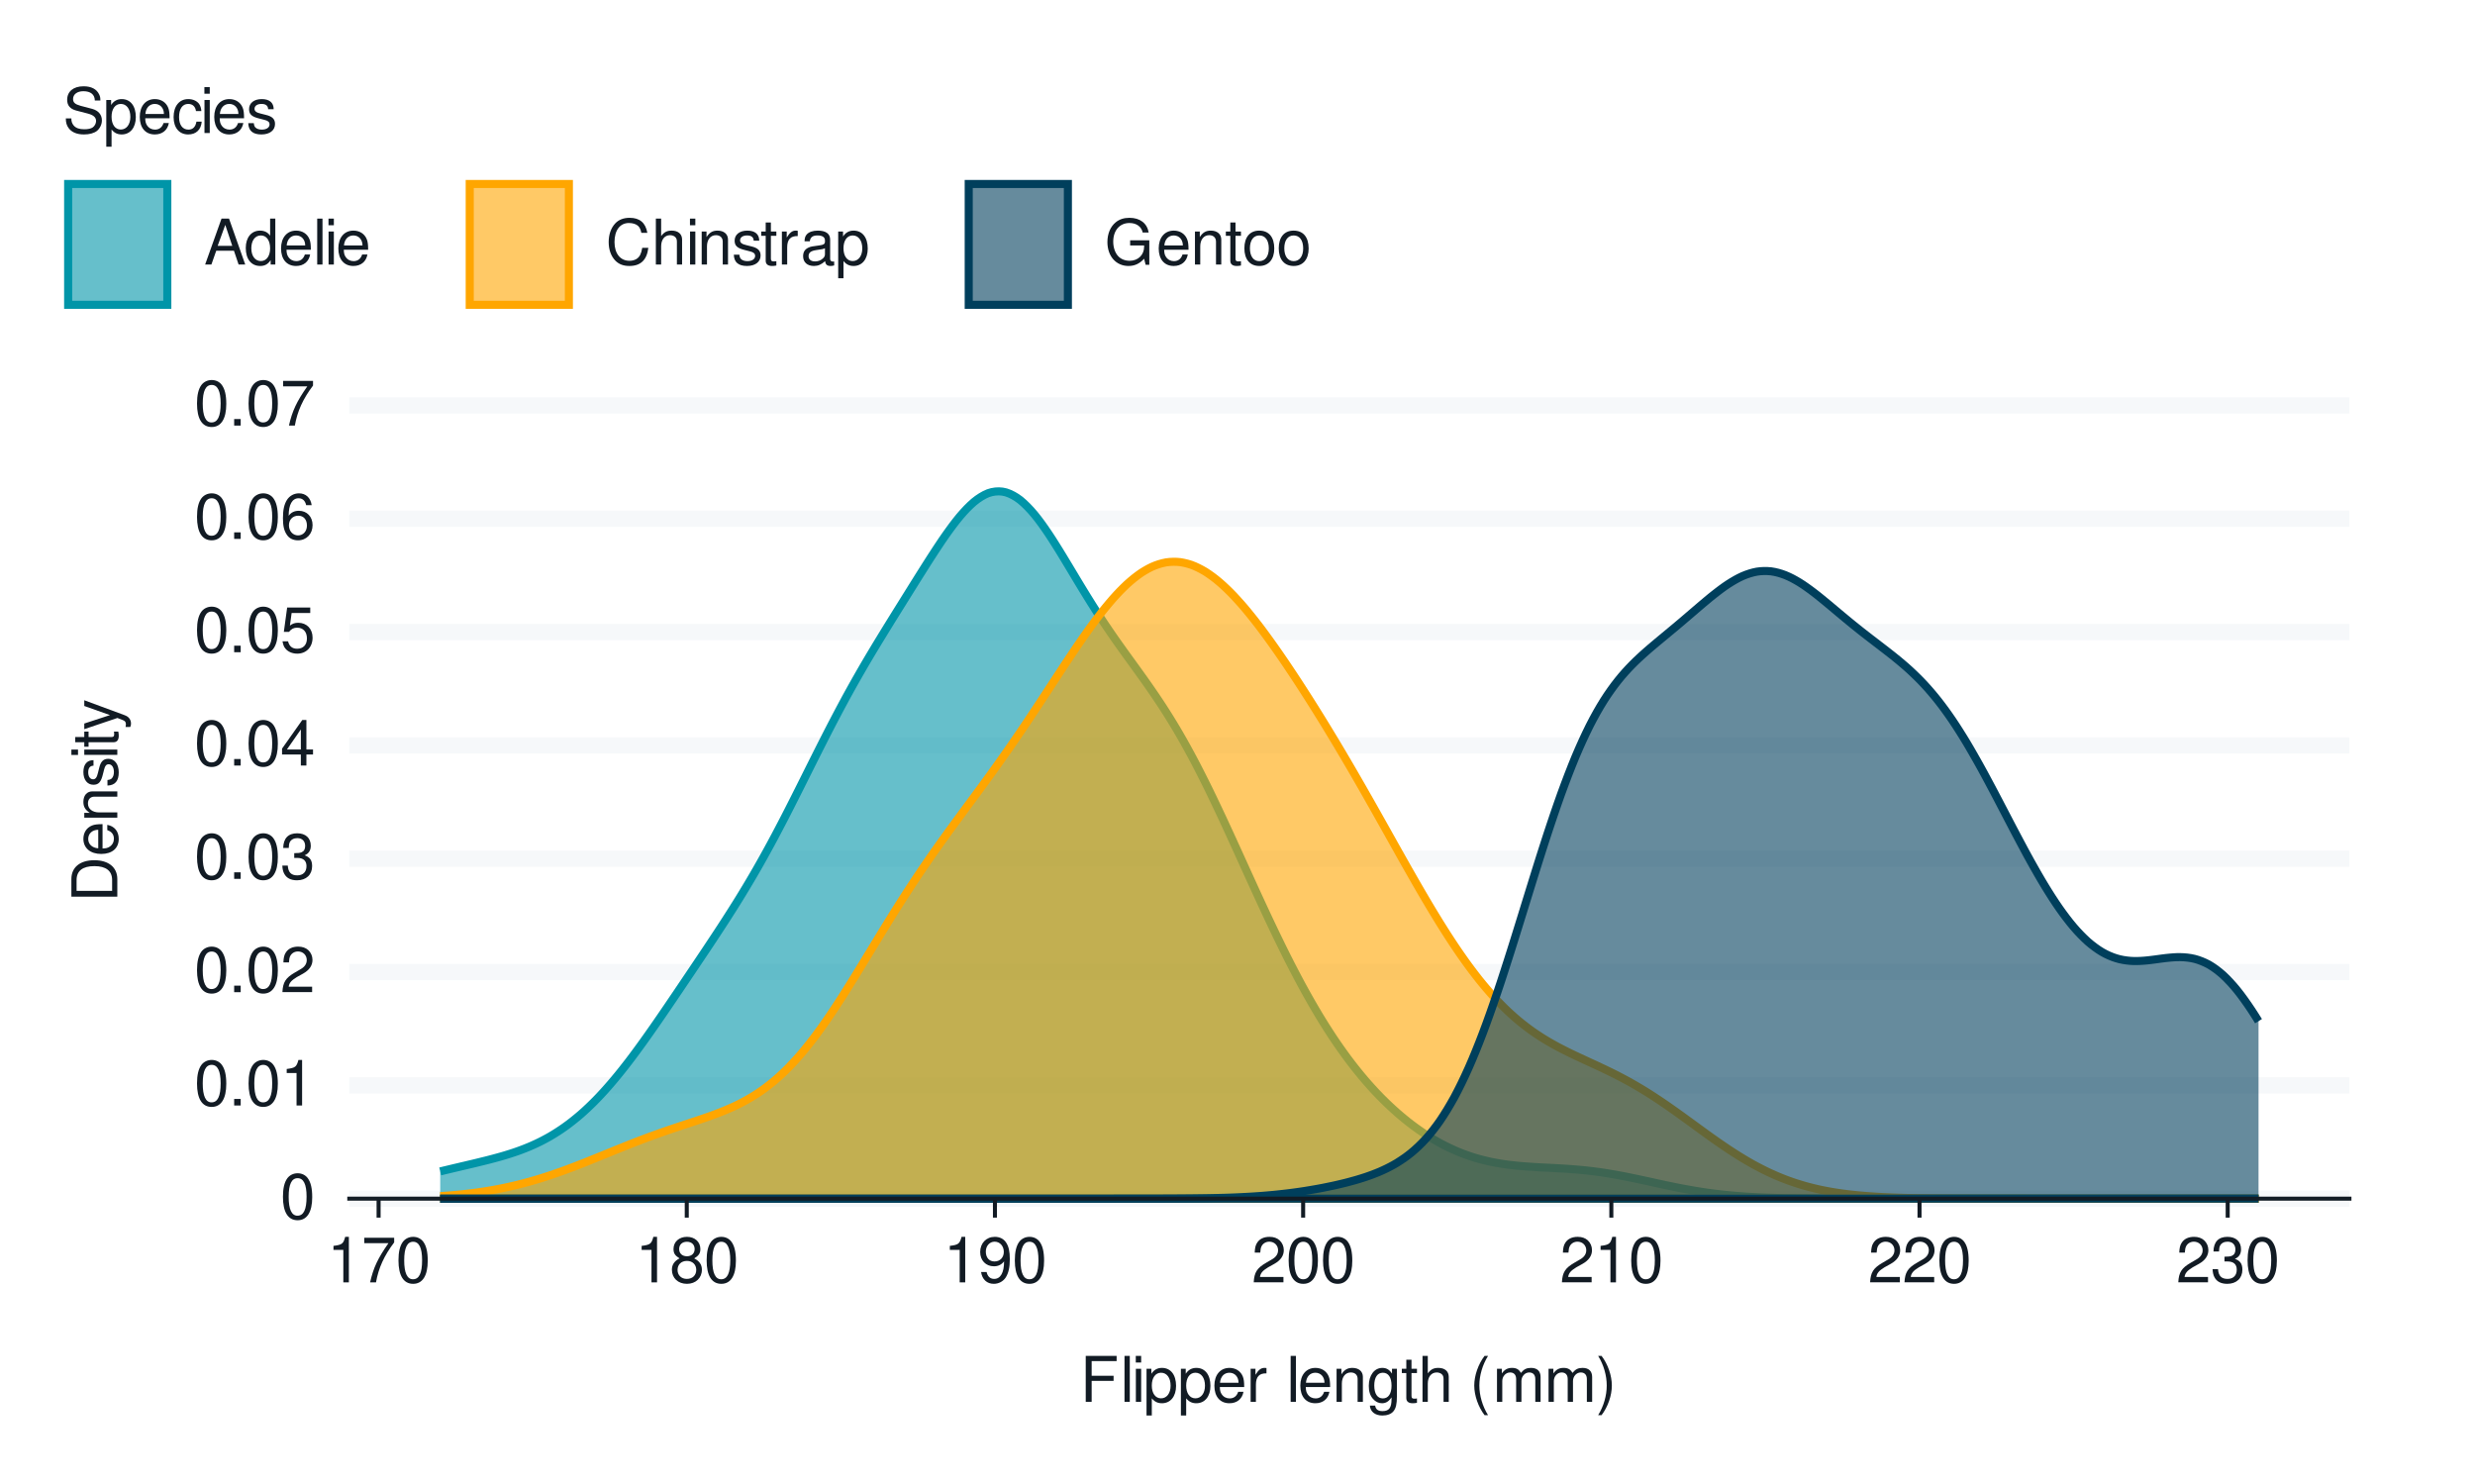 <?xml version="1.0" encoding="UTF-8"?>
<svg xmlns="http://www.w3.org/2000/svg" xmlns:xlink="http://www.w3.org/1999/xlink" width="432pt" height="259pt" viewBox="0 0 432 259" version="1.1">
<defs>
<g>
<symbol overflow="visible" id="glyph0-0">
<path style="stroke:none;" d=""/>
</symbol>
<symbol overflow="visible" id="glyph0-1">
<path style="stroke:none;" d="M 3.031 -7.953 C 2.297 -7.953 1.641 -7.625 1.234 -7.078 C 0.719 -6.375 0.469 -5.328 0.469 -3.844 C 0.469 -1.172 1.359 0.25 3.031 0.25 C 4.672 0.25 5.578 -1.172 5.578 -3.781 C 5.578 -5.328 5.328 -6.359 4.812 -7.078 C 4.406 -7.641 3.766 -7.953 3.031 -7.953 Z M 3.031 -7.094 C 4.062 -7.094 4.594 -6.031 4.594 -3.875 C 4.594 -1.609 4.078 -0.547 3 -0.547 C 1.984 -0.547 1.469 -1.656 1.469 -3.844 C 1.469 -6.031 1.984 -7.094 3.031 -7.094 Z M 3.031 -7.094 "/>
</symbol>
<symbol overflow="visible" id="glyph0-2">
<path style="stroke:none;" d="M 2.094 -1.141 L 0.953 -1.141 L 0.953 0 L 2.094 0 Z M 2.094 -1.141 "/>
</symbol>
<symbol overflow="visible" id="glyph0-3">
<path style="stroke:none;" d="M 2.844 -5.672 L 2.844 0 L 3.812 0 L 3.812 -7.953 L 3.172 -7.953 C 2.844 -6.734 2.625 -6.562 1.125 -6.375 L 1.125 -5.672 Z M 2.844 -5.672 "/>
</symbol>
<symbol overflow="visible" id="glyph0-4">
<path style="stroke:none;" d="M 5.562 -0.953 L 1.469 -0.953 C 1.562 -1.609 1.906 -2.031 2.875 -2.625 L 3.969 -3.234 C 5.062 -3.844 5.625 -4.656 5.625 -5.625 C 5.625 -6.297 5.359 -6.906 4.891 -7.344 C 4.438 -7.75 3.859 -7.953 3.125 -7.953 C 2.141 -7.953 1.391 -7.594 0.969 -6.922 C 0.688 -6.5 0.578 -6 0.547 -5.203 L 1.516 -5.203 C 1.547 -5.734 1.609 -6.062 1.75 -6.328 C 2 -6.812 2.516 -7.109 3.094 -7.109 C 3.969 -7.109 4.625 -6.469 4.625 -5.609 C 4.625 -4.969 4.266 -4.422 3.578 -4.031 L 2.562 -3.438 C 0.938 -2.5 0.469 -1.75 0.375 -0.016 L 5.562 -0.016 Z M 5.562 -0.953 "/>
</symbol>
<symbol overflow="visible" id="glyph0-5">
<path style="stroke:none;" d="M 2.438 -3.656 L 2.953 -3.656 C 4.016 -3.656 4.578 -3.172 4.578 -2.219 C 4.578 -1.203 3.969 -0.609 2.969 -0.609 C 1.906 -0.609 1.391 -1.141 1.312 -2.312 L 0.359 -2.312 C 0.391 -1.672 0.5 -1.25 0.688 -0.906 C 1.094 -0.125 1.859 0.25 2.922 0.25 C 4.531 0.25 5.562 -0.719 5.562 -2.219 C 5.562 -3.234 5.188 -3.781 4.25 -4.109 C 4.969 -4.406 5.328 -4.969 5.328 -5.766 C 5.328 -7.125 4.438 -7.953 2.953 -7.953 C 1.391 -7.953 0.547 -7.078 0.516 -5.391 L 1.484 -5.391 C 1.5 -5.875 1.547 -6.156 1.656 -6.391 C 1.875 -6.844 2.359 -7.109 2.969 -7.109 C 3.828 -7.109 4.344 -6.594 4.344 -5.734 C 4.344 -5.172 4.141 -4.828 3.719 -4.641 C 3.453 -4.531 3.109 -4.484 2.438 -4.484 Z M 2.438 -3.656 "/>
</symbol>
<symbol overflow="visible" id="glyph0-6">
<path style="stroke:none;" d="M 3.594 -1.922 L 3.594 0 L 4.562 0 L 4.562 -1.922 L 5.719 -1.922 L 5.719 -2.797 L 4.562 -2.797 L 4.562 -7.953 L 3.844 -7.953 L 0.312 -2.953 L 0.312 -1.922 Z M 3.594 -2.797 L 1.156 -2.797 L 3.594 -6.297 Z M 3.594 -2.797 "/>
</symbol>
<symbol overflow="visible" id="glyph0-7">
<path style="stroke:none;" d="M 5.234 -7.797 L 1.203 -7.797 L 0.625 -3.547 L 1.516 -3.547 C 1.969 -4.094 2.344 -4.281 2.953 -4.281 C 4 -4.281 4.656 -3.562 4.656 -2.406 C 4.656 -1.281 4 -0.609 2.953 -0.609 C 2.094 -0.609 1.578 -1.031 1.359 -1.906 L 0.391 -1.906 C 0.516 -1.281 0.625 -0.969 0.859 -0.688 C 1.297 -0.094 2.094 0.25 2.969 0.25 C 4.547 0.25 5.641 -0.891 5.641 -2.547 C 5.641 -4.078 4.625 -5.141 3.125 -5.141 C 2.578 -5.141 2.141 -5 1.688 -4.656 L 1.984 -6.844 L 5.234 -6.844 Z M 5.234 -7.797 "/>
</symbol>
<symbol overflow="visible" id="glyph0-8">
<path style="stroke:none;" d="M 5.484 -5.891 C 5.297 -7.188 4.453 -7.953 3.266 -7.953 C 2.406 -7.953 1.641 -7.531 1.172 -6.812 C 0.688 -6.031 0.469 -5.078 0.469 -3.625 C 0.469 -2.281 0.656 -1.438 1.141 -0.734 C 1.547 -0.094 2.234 0.25 3.094 0.25 C 4.578 0.25 5.641 -0.859 5.641 -2.406 C 5.641 -3.875 4.656 -4.906 3.25 -4.906 C 2.484 -4.906 1.875 -4.625 1.469 -4.031 C 1.469 -6 2.094 -7.094 3.203 -7.094 C 3.891 -7.094 4.359 -6.656 4.516 -5.891 Z M 3.141 -4.047 C 4.062 -4.047 4.656 -3.391 4.656 -2.328 C 4.656 -1.328 4 -0.609 3.109 -0.609 C 2.203 -0.609 1.516 -1.359 1.516 -2.375 C 1.516 -3.359 2.172 -4.047 3.141 -4.047 Z M 3.141 -4.047 "/>
</symbol>
<symbol overflow="visible" id="glyph0-9">
<path style="stroke:none;" d="M 5.719 -7.797 L 0.5 -7.797 L 0.5 -6.844 L 4.719 -6.844 C 2.859 -4.188 2.094 -2.562 1.516 0 L 2.547 0 C 2.984 -2.5 3.953 -4.641 5.719 -6.984 Z M 5.719 -7.797 "/>
</symbol>
<symbol overflow="visible" id="glyph0-10">
<path style="stroke:none;" d="M 4.297 -4.188 C 5.109 -4.688 5.375 -5.078 5.375 -5.828 C 5.375 -7.078 4.406 -7.953 3.031 -7.953 C 1.656 -7.953 0.688 -7.078 0.688 -5.844 C 0.688 -5.078 0.938 -4.703 1.734 -4.188 C 0.844 -3.734 0.406 -3.094 0.406 -2.219 C 0.406 -0.766 1.469 0.25 3.031 0.25 C 4.562 0.25 5.641 -0.766 5.641 -2.219 C 5.641 -3.094 5.203 -3.734 4.297 -4.188 Z M 3.031 -7.094 C 3.844 -7.094 4.375 -6.594 4.375 -5.812 C 4.375 -5.062 3.844 -4.562 3.031 -4.562 C 2.203 -4.562 1.672 -5.062 1.672 -5.828 C 1.672 -6.594 2.203 -7.094 3.031 -7.094 Z M 3.031 -3.75 C 4 -3.75 4.656 -3.109 4.656 -2.188 C 4.656 -1.234 4 -0.609 3 -0.609 C 2.062 -0.609 1.391 -1.25 1.391 -2.172 C 1.391 -3.125 2.047 -3.75 3.031 -3.75 Z M 3.031 -3.75 "/>
</symbol>
<symbol overflow="visible" id="glyph0-11">
<path style="stroke:none;" d="M 0.578 -1.812 C 0.766 -0.516 1.609 0.25 2.797 0.25 C 3.656 0.25 4.438 -0.172 4.891 -0.875 C 5.375 -1.656 5.594 -2.625 5.594 -4.062 C 5.594 -5.406 5.406 -6.266 4.938 -6.969 C 4.516 -7.609 3.828 -7.953 2.969 -7.953 C 1.484 -7.953 0.422 -6.844 0.422 -5.297 C 0.422 -3.844 1.406 -2.812 2.812 -2.812 C 3.547 -2.812 4.109 -3.062 4.594 -3.672 C 4.594 -1.688 3.969 -0.609 2.859 -0.609 C 2.172 -0.609 1.703 -1.047 1.547 -1.812 Z M 2.953 -7.109 C 3.859 -7.109 4.547 -6.344 4.547 -5.328 C 4.547 -4.344 3.891 -3.656 2.922 -3.656 C 1.984 -3.656 1.406 -4.328 1.406 -5.375 C 1.406 -6.375 2.062 -7.109 2.953 -7.109 Z M 2.953 -7.109 "/>
</symbol>
<symbol overflow="visible" id="glyph0-12">
<path style="stroke:none;" d="M 2.016 -3.656 L 5.844 -3.656 L 5.844 -4.547 L 2.016 -4.547 L 2.016 -7.109 L 6.375 -7.109 L 6.375 -8.016 L 0.984 -8.016 L 0.984 0 L 2.016 0 Z M 2.016 -3.656 "/>
</symbol>
<symbol overflow="visible" id="glyph0-13">
<path style="stroke:none;" d="M 1.672 -8.016 L 0.75 -8.016 L 0.75 0 L 1.672 0 Z M 1.672 -8.016 "/>
</symbol>
<symbol overflow="visible" id="glyph0-14">
<path style="stroke:none;" d="M 1.656 -5.766 L 0.734 -5.766 L 0.734 0 L 1.656 0 Z M 1.656 -8.016 L 0.719 -8.016 L 0.719 -6.859 L 1.656 -6.859 Z M 1.656 -8.016 "/>
</symbol>
<symbol overflow="visible" id="glyph0-15">
<path style="stroke:none;" d="M 0.594 2.391 L 1.516 2.391 L 1.516 -0.609 C 2 -0.016 2.547 0.25 3.281 0.25 C 4.781 0.25 5.75 -0.953 5.75 -2.781 C 5.75 -4.719 4.812 -5.922 3.281 -5.922 C 2.5 -5.922 1.875 -5.578 1.438 -4.891 L 1.438 -5.766 L 0.594 -5.766 Z M 3.125 -5.078 C 4.141 -5.078 4.797 -4.188 4.797 -2.812 C 4.797 -1.5 4.125 -0.609 3.125 -0.609 C 2.141 -0.609 1.516 -1.484 1.516 -2.844 C 1.516 -4.188 2.141 -5.078 3.125 -5.078 Z M 3.125 -5.078 "/>
</symbol>
<symbol overflow="visible" id="glyph0-16">
<path style="stroke:none;" d="M 5.641 -2.578 C 5.641 -3.453 5.578 -3.984 5.406 -4.406 C 5.031 -5.359 4.156 -5.922 3.078 -5.922 C 1.469 -5.922 0.438 -4.703 0.438 -2.812 C 0.438 -0.906 1.438 0.25 3.062 0.25 C 4.375 0.25 5.297 -0.5 5.516 -1.75 L 4.594 -1.75 C 4.344 -0.984 3.828 -0.594 3.094 -0.594 C 2.516 -0.594 2.016 -0.859 1.703 -1.344 C 1.484 -1.672 1.406 -2 1.391 -2.578 Z M 1.422 -3.328 C 1.5 -4.391 2.141 -5.078 3.062 -5.078 C 4 -5.078 4.656 -4.359 4.656 -3.328 Z M 1.422 -3.328 "/>
</symbol>
<symbol overflow="visible" id="glyph0-17">
<path style="stroke:none;" d="M 0.766 -5.766 L 0.766 0 L 1.688 0 L 1.688 -2.984 C 1.688 -4.375 2.266 -5 3.531 -4.969 L 3.531 -5.891 C 3.375 -5.922 3.281 -5.922 3.172 -5.922 C 2.578 -5.922 2.141 -5.578 1.609 -4.719 L 1.609 -5.766 Z M 0.766 -5.766 "/>
</symbol>
<symbol overflow="visible" id="glyph0-18">
<path style="stroke:none;" d=""/>
</symbol>
<symbol overflow="visible" id="glyph0-19">
<path style="stroke:none;" d="M 0.766 -5.766 L 0.766 0 L 1.688 0 L 1.688 -3.172 C 1.688 -4.359 2.312 -5.125 3.25 -5.125 C 3.984 -5.125 4.438 -4.688 4.438 -4 L 4.438 0 L 5.359 0 L 5.359 -4.359 C 5.359 -5.312 4.641 -5.922 3.531 -5.922 C 2.672 -5.922 2.125 -5.594 1.609 -4.797 L 1.609 -5.766 Z M 0.766 -5.766 "/>
</symbol>
<symbol overflow="visible" id="glyph0-20">
<path style="stroke:none;" d="M 4.438 -5.766 L 4.438 -4.922 C 3.984 -5.625 3.469 -5.922 2.75 -5.922 C 1.359 -5.922 0.391 -4.625 0.391 -2.781 C 0.391 -1.812 0.609 -1.109 1.109 -0.531 C 1.547 -0.016 2.094 0.25 2.688 0.25 C 3.375 0.25 3.875 -0.062 4.359 -0.781 L 4.359 -0.484 C 4.359 1.062 3.922 1.625 2.781 1.625 C 2 1.625 1.594 1.312 1.5 0.656 L 0.578 0.656 C 0.656 1.734 1.5 2.391 2.766 2.391 C 3.609 2.391 4.312 2.125 4.688 1.656 C 5.125 1.125 5.297 0.406 5.297 -0.953 L 5.297 -5.766 Z M 2.844 -5.078 C 3.812 -5.078 4.359 -4.266 4.359 -2.812 C 4.359 -1.406 3.797 -0.594 2.844 -0.594 C 1.891 -0.594 1.344 -1.422 1.344 -2.844 C 1.344 -4.25 1.891 -5.078 2.844 -5.078 Z M 2.844 -5.078 "/>
</symbol>
<symbol overflow="visible" id="glyph0-21">
<path style="stroke:none;" d="M 2.797 -5.766 L 1.844 -5.766 L 1.844 -7.344 L 0.938 -7.344 L 0.938 -5.766 L 0.156 -5.766 L 0.156 -5.016 L 0.938 -5.016 L 0.938 -0.656 C 0.938 -0.062 1.328 0.25 2.047 0.25 C 2.281 0.25 2.484 0.234 2.797 0.172 L 2.797 -0.594 C 2.656 -0.562 2.547 -0.547 2.359 -0.547 C 1.953 -0.547 1.844 -0.656 1.844 -1.062 L 1.844 -5.016 L 2.797 -5.016 Z M 2.797 -5.766 "/>
</symbol>
<symbol overflow="visible" id="glyph0-22">
<path style="stroke:none;" d="M 0.766 -8.016 L 0.766 0 L 1.688 0 L 1.688 -3.172 C 1.688 -4.359 2.297 -5.125 3.25 -5.125 C 3.547 -5.125 3.844 -5.031 4.062 -4.875 C 4.328 -4.672 4.438 -4.406 4.438 -4 L 4.438 0 L 5.344 0 L 5.344 -4.359 C 5.344 -5.328 4.656 -5.922 3.531 -5.922 C 2.719 -5.922 2.219 -5.672 1.688 -4.969 L 1.688 -8.016 Z M 0.766 -8.016 "/>
</symbol>
<symbol overflow="visible" id="glyph0-23">
<path style="stroke:none;" d="M 2.594 -8.016 C 1.5 -6.578 0.797 -4.578 0.797 -2.844 C 0.797 -1.109 1.5 0.891 2.594 2.328 L 3.203 2.328 C 2.234 0.766 1.688 -1.094 1.688 -2.844 C 1.688 -4.594 2.234 -6.453 3.203 -8.016 Z M 2.594 -8.016 "/>
</symbol>
<symbol overflow="visible" id="glyph0-24">
<path style="stroke:none;" d="M 0.766 -5.766 L 0.766 0 L 1.688 0 L 1.688 -3.625 C 1.688 -4.453 2.297 -5.125 3.047 -5.125 C 3.734 -5.125 4.109 -4.703 4.109 -3.969 L 4.109 0 L 5.031 0 L 5.031 -3.625 C 5.031 -4.453 5.641 -5.125 6.391 -5.125 C 7.062 -5.125 7.453 -4.703 7.453 -3.969 L 7.453 0 L 8.375 0 L 8.375 -4.328 C 8.375 -5.359 7.781 -5.922 6.703 -5.922 C 5.938 -5.922 5.484 -5.703 4.938 -5.047 C 4.594 -5.672 4.141 -5.922 3.391 -5.922 C 2.625 -5.922 2.094 -5.641 1.609 -4.953 L 1.609 -5.766 Z M 0.766 -5.766 "/>
</symbol>
<symbol overflow="visible" id="glyph0-25">
<path style="stroke:none;" d="M 1.016 2.328 C 2.125 0.891 2.812 -1.109 2.812 -2.844 C 2.812 -4.578 2.125 -6.578 1.016 -8.016 L 0.422 -8.016 C 1.391 -6.453 1.922 -4.594 1.922 -2.844 C 1.922 -1.094 1.391 0.766 0.422 2.328 Z M 1.016 2.328 "/>
</symbol>
<symbol overflow="visible" id="glyph0-26">
<path style="stroke:none;" d="M 6.562 -5.672 C 6.562 -6.219 6.516 -6.375 6.344 -6.75 C 5.906 -7.672 4.969 -8.156 3.625 -8.156 C 1.859 -8.156 0.766 -7.25 0.766 -5.797 C 0.766 -4.812 1.281 -4.203 2.344 -3.922 L 4.328 -3.406 C 5.359 -3.141 5.812 -2.734 5.812 -2.094 C 5.812 -1.672 5.578 -1.234 5.234 -0.984 C 4.922 -0.766 4.406 -0.656 3.766 -0.656 C 2.875 -0.656 2.297 -0.859 1.906 -1.312 C 1.609 -1.672 1.484 -2.062 1.5 -2.547 L 0.531 -2.547 C 0.531 -1.812 0.688 -1.328 1 -0.891 C 1.547 -0.125 2.469 0.25 3.703 0.25 C 4.656 0.25 5.438 0.031 5.953 -0.359 C 6.484 -0.797 6.828 -1.5 6.828 -2.203 C 6.828 -3.188 6.219 -3.922 5.125 -4.219 L 3.109 -4.75 C 2.141 -5.016 1.797 -5.328 1.797 -5.938 C 1.797 -6.75 2.516 -7.297 3.594 -7.297 C 4.859 -7.297 5.578 -6.719 5.594 -5.672 Z M 6.562 -5.672 "/>
</symbol>
<symbol overflow="visible" id="glyph0-27">
<path style="stroke:none;" d="M 5.188 -3.828 C 5.141 -4.391 5.016 -4.75 4.797 -5.078 C 4.406 -5.609 3.703 -5.922 2.906 -5.922 C 1.344 -5.922 0.344 -4.703 0.344 -2.781 C 0.344 -0.922 1.328 0.25 2.891 0.25 C 4.266 0.25 5.141 -0.578 5.25 -1.984 L 4.328 -1.984 C 4.172 -1.062 3.703 -0.594 2.922 -0.594 C 1.906 -0.594 1.297 -1.422 1.297 -2.781 C 1.297 -4.219 1.891 -5.078 2.891 -5.078 C 3.656 -5.078 4.141 -4.625 4.25 -3.828 Z M 5.188 -3.828 "/>
</symbol>
<symbol overflow="visible" id="glyph0-28">
<path style="stroke:none;" d="M 4.812 -4.156 C 4.812 -5.297 4.062 -5.922 2.734 -5.922 C 1.391 -5.922 0.516 -5.234 0.516 -4.172 C 0.516 -3.266 0.984 -2.844 2.344 -2.516 L 3.203 -2.297 C 3.844 -2.141 4.094 -1.906 4.094 -1.5 C 4.094 -0.953 3.547 -0.594 2.75 -0.594 C 2.25 -0.594 1.844 -0.734 1.609 -0.984 C 1.469 -1.141 1.391 -1.312 1.344 -1.719 L 0.375 -1.719 C 0.422 -0.391 1.172 0.25 2.672 0.25 C 4.125 0.25 5.047 -0.469 5.047 -1.578 C 5.047 -2.438 4.562 -2.906 3.422 -3.172 L 2.547 -3.391 C 1.797 -3.562 1.469 -3.812 1.469 -4.219 C 1.469 -4.75 1.953 -5.078 2.688 -5.078 C 3.438 -5.078 3.828 -4.766 3.844 -4.156 Z M 4.812 -4.156 "/>
</symbol>
<symbol overflow="visible" id="glyph0-29">
<path style="stroke:none;" d="M 5.219 -2.406 L 6.031 0 L 7.188 0 L 4.359 -8.016 L 3.047 -8.016 L 0.188 0 L 1.281 0 L 2.125 -2.406 Z M 4.922 -3.266 L 2.375 -3.266 L 3.703 -6.922 Z M 4.922 -3.266 "/>
</symbol>
<symbol overflow="visible" id="glyph0-30">
<path style="stroke:none;" d="M 5.438 -8.016 L 4.531 -8.016 L 4.531 -5.031 C 4.141 -5.625 3.531 -5.922 2.766 -5.922 C 1.266 -5.922 0.281 -4.734 0.281 -2.891 C 0.281 -0.953 1.234 0.25 2.797 0.25 C 3.594 0.25 4.141 -0.047 4.625 -0.766 L 4.625 0 L 5.438 0 Z M 2.922 -5.078 C 3.906 -5.078 4.531 -4.203 4.531 -2.812 C 4.531 -1.484 3.891 -0.609 2.922 -0.609 C 1.906 -0.609 1.25 -1.5 1.25 -2.844 C 1.25 -4.188 1.906 -5.078 2.922 -5.078 Z M 2.922 -5.078 "/>
</symbol>
<symbol overflow="visible" id="glyph0-31">
<path style="stroke:none;" d="M 7.281 -5.531 C 6.969 -7.297 5.953 -8.156 4.188 -8.156 C 3.109 -8.156 2.25 -7.812 1.656 -7.156 C 0.922 -6.359 0.531 -5.219 0.531 -3.922 C 0.531 -2.594 0.938 -1.469 1.688 -0.688 C 2.312 -0.047 3.109 0.25 4.141 0.25 C 6.109 0.25 7.203 -0.797 7.453 -2.922 L 6.391 -2.922 C 6.297 -2.375 6.188 -2 6.031 -1.688 C 5.703 -1.016 5.016 -0.656 4.156 -0.656 C 2.562 -0.656 1.547 -1.922 1.547 -3.922 C 1.547 -5.984 2.516 -7.25 4.062 -7.25 C 4.719 -7.25 5.328 -7.062 5.656 -6.75 C 5.953 -6.469 6.109 -6.141 6.234 -5.531 Z M 7.281 -5.531 "/>
</symbol>
<symbol overflow="visible" id="glyph0-32">
<path style="stroke:none;" d="M 5.891 -0.531 C 5.781 -0.516 5.734 -0.516 5.688 -0.516 C 5.375 -0.516 5.188 -0.688 5.188 -0.969 L 5.188 -4.359 C 5.188 -5.375 4.438 -5.922 3.031 -5.922 C 2.172 -5.922 1.5 -5.688 1.109 -5.266 C 0.844 -4.969 0.734 -4.625 0.719 -4.062 L 1.641 -4.062 C 1.719 -4.766 2.141 -5.078 2.984 -5.078 C 3.828 -5.078 4.281 -4.781 4.281 -4.219 L 4.281 -3.984 C 4.266 -3.594 4.062 -3.438 3.328 -3.344 C 2.031 -3.172 1.828 -3.141 1.469 -2.984 C 0.797 -2.703 0.469 -2.203 0.469 -1.453 C 0.469 -0.406 1.188 0.25 2.359 0.25 C 3.078 0.25 3.656 0 4.312 -0.594 C 4.375 0 4.656 0.25 5.266 0.25 C 5.453 0.25 5.578 0.234 5.891 0.156 Z M 4.281 -1.812 C 4.281 -1.5 4.188 -1.312 3.922 -1.062 C 3.547 -0.719 3.094 -0.547 2.547 -0.547 C 1.844 -0.547 1.422 -0.891 1.422 -1.469 C 1.422 -2.078 1.812 -2.391 2.812 -2.531 C 3.781 -2.656 3.969 -2.703 4.281 -2.844 Z M 4.281 -1.812 "/>
</symbol>
<symbol overflow="visible" id="glyph0-33">
<path style="stroke:none;" d="M 7.797 -4.234 L 4.453 -4.234 L 4.453 -3.328 L 6.891 -3.328 L 6.891 -3.109 C 6.891 -1.688 5.844 -0.656 4.375 -0.656 C 3.562 -0.656 2.828 -0.953 2.359 -1.469 C 1.828 -2.031 1.5 -2.984 1.5 -3.984 C 1.5 -5.953 2.625 -7.25 4.328 -7.25 C 5.547 -7.25 6.422 -6.625 6.641 -5.594 L 7.688 -5.594 C 7.406 -7.219 6.172 -8.156 4.328 -8.156 C 3.359 -8.156 2.562 -7.891 1.938 -7.375 C 1 -6.609 0.484 -5.375 0.484 -3.922 C 0.484 -1.469 1.984 0.25 4.156 0.25 C 5.25 0.25 6.109 -0.156 6.891 -1.016 L 7.156 0.047 L 7.797 0.047 Z M 7.797 -4.234 "/>
</symbol>
<symbol overflow="visible" id="glyph0-34">
<path style="stroke:none;" d="M 2.984 -5.922 C 1.359 -5.922 0.391 -4.781 0.391 -2.844 C 0.391 -0.891 1.359 0.25 3 0.25 C 4.625 0.25 5.609 -0.906 5.609 -2.797 C 5.609 -4.797 4.656 -5.922 2.984 -5.922 Z M 3 -5.078 C 4.031 -5.078 4.656 -4.234 4.656 -2.812 C 4.656 -1.438 4.016 -0.594 3 -0.594 C 1.984 -0.594 1.359 -1.438 1.359 -2.844 C 1.359 -4.234 1.984 -5.078 3 -5.078 Z M 3 -5.078 "/>
</symbol>
<symbol overflow="visible" id="glyph1-0">
<path style="stroke:none;" d=""/>
</symbol>
<symbol overflow="visible" id="glyph1-1">
<path style="stroke:none;" d="M 0 -0.984 L 0 -4.062 C 0 -6.094 -1.516 -7.344 -4.016 -7.344 C -6.5 -7.344 -8.016 -6.109 -8.016 -4.062 L -8.016 -0.984 Z M -0.906 -2 L -7.109 -2 L -7.109 -3.891 C -7.109 -5.484 -6.047 -6.312 -4 -6.312 C -1.969 -6.312 -0.906 -5.484 -0.906 -3.891 Z M -0.906 -2 "/>
</symbol>
<symbol overflow="visible" id="glyph1-2">
<path style="stroke:none;" d="M -2.578 -5.641 C -3.453 -5.641 -3.984 -5.578 -4.406 -5.406 C -5.359 -5.031 -5.922 -4.156 -5.922 -3.078 C -5.922 -1.469 -4.703 -0.438 -2.812 -0.438 C -0.906 -0.438 0.25 -1.438 0.25 -3.062 C 0.25 -4.375 -0.5 -5.297 -1.75 -5.516 L -1.75 -4.594 C -0.984 -4.344 -0.594 -3.828 -0.594 -3.094 C -0.594 -2.516 -0.859 -2.016 -1.344 -1.703 C -1.672 -1.484 -2 -1.406 -2.578 -1.391 Z M -3.328 -1.422 C -4.391 -1.5 -5.078 -2.141 -5.078 -3.062 C -5.078 -4 -4.359 -4.656 -3.328 -4.656 Z M -3.328 -1.422 "/>
</symbol>
<symbol overflow="visible" id="glyph1-3">
<path style="stroke:none;" d="M -5.766 -0.766 L 0 -0.766 L 0 -1.688 L -3.172 -1.688 C -4.359 -1.688 -5.125 -2.312 -5.125 -3.25 C -5.125 -3.984 -4.688 -4.438 -4 -4.438 L 0 -4.438 L 0 -5.359 L -4.359 -5.359 C -5.312 -5.359 -5.922 -4.641 -5.922 -3.531 C -5.922 -2.672 -5.594 -2.125 -4.797 -1.609 L -5.766 -1.609 Z M -5.766 -0.766 "/>
</symbol>
<symbol overflow="visible" id="glyph1-4">
<path style="stroke:none;" d="M -4.156 -4.812 C -5.297 -4.812 -5.922 -4.062 -5.922 -2.734 C -5.922 -1.391 -5.234 -0.516 -4.172 -0.516 C -3.266 -0.516 -2.844 -0.984 -2.516 -2.344 L -2.297 -3.203 C -2.141 -3.844 -1.906 -4.094 -1.5 -4.094 C -0.953 -4.094 -0.594 -3.547 -0.594 -2.75 C -0.594 -2.25 -0.734 -1.844 -0.984 -1.609 C -1.141 -1.469 -1.312 -1.391 -1.719 -1.344 L -1.719 -0.375 C -0.391 -0.422 0.25 -1.172 0.25 -2.672 C 0.25 -4.125 -0.469 -5.047 -1.578 -5.047 C -2.438 -5.047 -2.906 -4.562 -3.172 -3.422 L -3.391 -2.547 C -3.562 -1.797 -3.812 -1.469 -4.219 -1.469 C -4.75 -1.469 -5.078 -1.953 -5.078 -2.688 C -5.078 -3.438 -4.766 -3.828 -4.156 -3.844 Z M -4.156 -4.812 "/>
</symbol>
<symbol overflow="visible" id="glyph1-5">
<path style="stroke:none;" d="M -5.766 -1.656 L -5.766 -0.734 L 0 -0.734 L 0 -1.656 Z M -8.016 -1.656 L -8.016 -0.719 L -6.859 -0.719 L -6.859 -1.656 Z M -8.016 -1.656 "/>
</symbol>
<symbol overflow="visible" id="glyph1-6">
<path style="stroke:none;" d="M -5.766 -2.797 L -5.766 -1.844 L -7.344 -1.844 L -7.344 -0.938 L -5.766 -0.938 L -5.766 -0.156 L -5.016 -0.156 L -5.016 -0.938 L -0.656 -0.938 C -0.062 -0.938 0.25 -1.328 0.25 -2.047 C 0.25 -2.281 0.234 -2.484 0.172 -2.797 L -0.594 -2.797 C -0.562 -2.656 -0.547 -2.547 -0.547 -2.359 C -0.547 -1.953 -0.656 -1.844 -1.062 -1.844 L -5.016 -1.844 L -5.016 -2.797 Z M -5.766 -2.797 "/>
</symbol>
<symbol overflow="visible" id="glyph1-7">
<path style="stroke:none;" d="M -5.766 -4.266 L -1.281 -2.672 L -5.766 -1.203 L -5.766 -0.219 L 0.016 -2.172 L 0.938 -1.812 C 1.344 -1.656 1.5 -1.469 1.5 -1.078 C 1.5 -0.922 1.469 -0.797 1.438 -0.594 L 2.25 -0.594 C 2.359 -0.781 2.391 -0.969 2.391 -1.203 C 2.391 -1.5 2.297 -1.828 2.125 -2.062 C 1.906 -2.359 1.672 -2.516 1.203 -2.688 L -5.766 -5.266 Z M -5.766 -4.266 "/>
</symbol>
</g>
</defs>
<g id="surface101">
<rect x="0" y="0" width="432" height="259" style="fill:rgb(100%,100%,100%);fill-opacity:1;stroke:none;"/>
<path style="fill:none;stroke-width:1.067;stroke-linecap:round;stroke-linejoin:round;stroke:rgb(100%,100%,100%);stroke-opacity:1;stroke-miterlimit:10;" d="M 0 259 L 432 259 L 432 0 L 0 0 Z M 0 259 "/>
<path style="fill-rule:nonzero;fill:rgb(100%,100%,100%);fill-opacity:1;stroke-width:1.067;stroke-linecap:round;stroke-linejoin:round;stroke:rgb(100%,100%,100%);stroke-opacity:1;stroke-miterlimit:10;" d="M 60.969 209.223 L 410.082 209.223 L 410.082 70.766 L 60.969 70.766 Z M 60.969 209.223 "/>
<path style="fill:none;stroke-width:2.838;stroke-linecap:butt;stroke-linejoin:round;stroke:rgb(96.471%,97.255%,98.039%);stroke-opacity:1;stroke-miterlimit:10;" d="M 60.969 209.223 L 410.082 209.223 "/>
<path style="fill:none;stroke-width:2.838;stroke-linecap:butt;stroke-linejoin:round;stroke:rgb(96.471%,97.255%,98.039%);stroke-opacity:1;stroke-miterlimit:10;" d="M 60.969 189.441 L 410.082 189.441 "/>
<path style="fill:none;stroke-width:2.838;stroke-linecap:butt;stroke-linejoin:round;stroke:rgb(96.471%,97.255%,98.039%);stroke-opacity:1;stroke-miterlimit:10;" d="M 60.969 169.664 L 410.082 169.664 "/>
<path style="fill:none;stroke-width:2.838;stroke-linecap:butt;stroke-linejoin:round;stroke:rgb(96.471%,97.255%,98.039%);stroke-opacity:1;stroke-miterlimit:10;" d="M 60.969 149.883 L 410.082 149.883 "/>
<path style="fill:none;stroke-width:2.838;stroke-linecap:butt;stroke-linejoin:round;stroke:rgb(96.471%,97.255%,98.039%);stroke-opacity:1;stroke-miterlimit:10;" d="M 60.969 130.105 L 410.082 130.105 "/>
<path style="fill:none;stroke-width:2.838;stroke-linecap:butt;stroke-linejoin:round;stroke:rgb(96.471%,97.255%,98.039%);stroke-opacity:1;stroke-miterlimit:10;" d="M 60.969 110.324 L 410.082 110.324 "/>
<path style="fill:none;stroke-width:2.838;stroke-linecap:butt;stroke-linejoin:round;stroke:rgb(96.471%,97.255%,98.039%);stroke-opacity:1;stroke-miterlimit:10;" d="M 60.969 90.543 L 410.082 90.543 "/>
<path style="fill:none;stroke-width:2.838;stroke-linecap:butt;stroke-linejoin:round;stroke:rgb(96.471%,97.255%,98.039%);stroke-opacity:1;stroke-miterlimit:10;" d="M 60.969 70.766 L 410.082 70.766 "/>
<path style=" stroke:none;fill-rule:nonzero;fill:rgb(0%,58.431%,65.882%);fill-opacity:0.6;" d="M 76.84 204.469 L 77.461 204.316 L 79.324 203.871 L 79.945 203.727 L 80.566 203.578 L 81.188 203.434 L 81.809 203.285 L 82.43 203.141 L 83.051 202.992 L 84.914 202.535 L 85.535 202.375 L 86.156 202.211 L 86.777 202.043 L 87.398 201.871 L 88.02 201.691 L 88.641 201.5 L 89.262 201.305 L 89.883 201.098 L 90.504 200.883 L 91.125 200.652 L 91.746 200.41 L 92.367 200.156 L 92.988 199.887 L 93.609 199.605 L 94.23 199.305 L 94.852 198.988 L 95.473 198.656 L 96.094 198.305 L 96.715 197.93 L 97.336 197.539 L 97.957 197.129 L 98.578 196.699 L 99.199 196.246 L 99.82 195.77 L 100.441 195.273 L 101.062 194.758 L 101.684 194.219 L 102.305 193.652 L 102.926 193.066 L 103.547 192.461 L 104.168 191.832 L 104.789 191.18 L 105.41 190.508 L 106.031 189.812 L 106.652 189.102 L 107.273 188.367 L 107.895 187.613 L 108.516 186.844 L 109.137 186.055 L 109.758 185.254 L 110.379 184.434 L 111 183.598 L 111.621 182.75 L 112.242 181.895 L 112.863 181.023 L 113.484 180.145 L 114.105 179.258 L 114.727 178.363 L 115.348 177.461 L 115.969 176.555 L 116.59 175.645 L 117.832 173.816 L 118.453 172.898 L 120.938 169.211 L 122.801 166.434 L 123.422 165.504 L 124.664 163.629 L 125.285 162.688 L 125.906 161.738 L 126.527 160.781 L 127.148 159.812 L 127.77 158.836 L 128.391 157.852 L 129.012 156.855 L 129.633 155.84 L 130.254 154.812 L 130.875 153.77 L 131.496 152.715 L 132.117 151.637 L 132.738 150.547 L 133.359 149.438 L 133.98 148.312 L 134.602 147.172 L 135.223 146.012 L 135.844 144.836 L 136.465 143.652 L 137.086 142.453 L 137.707 141.238 L 138.328 140.016 L 138.949 138.785 L 139.57 137.551 L 140.812 135.066 L 141.434 133.82 L 142.676 131.344 L 143.297 130.113 L 143.918 128.891 L 144.539 127.676 L 145.16 126.473 L 145.781 125.285 L 146.402 124.109 L 147.023 122.945 L 147.641 121.797 L 148.262 120.668 L 148.883 119.551 L 149.504 118.449 L 150.125 117.363 L 150.746 116.289 L 151.367 115.23 L 151.988 114.184 L 152.609 113.148 L 153.23 112.121 L 153.852 111.102 L 154.473 110.09 L 155.094 109.082 L 155.715 108.078 L 156.336 107.078 L 159.441 102.098 L 160.062 101.105 L 160.684 100.117 L 161.305 99.133 L 161.926 98.152 L 162.547 97.184 L 163.168 96.227 L 163.789 95.285 L 164.41 94.355 L 165.031 93.457 L 165.652 92.586 L 166.273 91.742 L 166.895 90.93 L 167.516 90.164 L 168.137 89.449 L 168.758 88.781 L 169.379 88.168 L 170 87.609 L 170.621 87.129 L 171.242 86.715 L 171.863 86.363 L 172.484 86.082 L 173.105 85.898 L 173.727 85.793 L 174.348 85.762 L 174.969 85.809 L 175.59 85.941 L 176.211 86.168 L 176.832 86.469 L 177.453 86.84 L 178.074 87.285 L 178.695 87.824 L 179.316 88.426 L 179.938 89.086 L 180.559 89.805 L 181.18 90.586 L 181.801 91.418 L 182.422 92.293 L 183.043 93.207 L 183.664 94.152 L 184.285 95.133 L 184.906 96.129 L 185.527 97.145 L 186.148 98.172 L 186.77 99.203 L 188.012 101.273 L 188.633 102.301 L 189.254 103.32 L 189.875 104.328 L 190.496 105.324 L 191.117 106.305 L 191.738 107.27 L 192.359 108.215 L 192.98 109.148 L 193.602 110.066 L 194.223 110.969 L 194.844 111.859 L 195.465 112.734 L 196.086 113.605 L 196.707 114.469 L 197.328 115.328 L 197.949 116.184 L 198.57 117.043 L 199.812 118.777 L 200.434 119.66 L 201.055 120.555 L 201.676 121.461 L 202.297 122.387 L 202.918 123.328 L 203.539 124.297 L 204.16 125.285 L 204.781 126.297 L 205.402 127.332 L 206.023 128.402 L 206.645 129.492 L 207.266 130.609 L 207.887 131.746 L 208.508 132.914 L 209.129 134.109 L 209.75 135.328 L 210.371 136.562 L 210.992 137.82 L 211.613 139.105 L 212.234 140.402 L 212.855 141.715 L 213.477 143.039 L 214.098 144.383 L 214.719 145.73 L 215.34 147.09 L 216.582 149.816 L 217.203 151.188 L 217.824 152.555 L 219.066 155.281 L 219.688 156.633 L 220.309 157.98 L 220.93 159.312 L 221.551 160.641 L 222.172 161.949 L 222.793 163.246 L 223.414 164.523 L 224.035 165.789 L 224.656 167.035 L 225.277 168.258 L 225.898 169.461 L 226.52 170.645 L 227.141 171.809 L 227.762 172.945 L 228.383 174.059 L 229.004 175.148 L 229.625 176.215 L 230.246 177.262 L 230.867 178.277 L 231.488 179.27 L 232.109 180.238 L 232.73 181.184 L 233.352 182.102 L 233.973 182.992 L 234.594 183.863 L 235.215 184.715 L 235.836 185.535 L 236.457 186.336 L 237.078 187.109 L 237.699 187.867 L 238.32 188.602 L 238.941 189.309 L 239.562 189.996 L 240.184 190.668 L 240.805 191.316 L 241.426 191.945 L 242.047 192.551 L 242.668 193.141 L 243.289 193.711 L 243.91 194.266 L 244.531 194.797 L 245.152 195.312 L 245.773 195.812 L 246.395 196.293 L 247.016 196.754 L 247.637 197.199 L 248.258 197.629 L 248.879 198.043 L 249.5 198.438 L 250.121 198.812 L 250.742 199.176 L 251.363 199.523 L 251.984 199.855 L 252.605 200.164 L 253.227 200.461 L 253.848 200.742 L 254.469 201.012 L 255.09 201.262 L 255.711 201.496 L 256.332 201.719 L 256.953 201.926 L 257.574 202.117 L 258.195 202.293 L 258.816 202.457 L 259.438 202.609 L 260.059 202.754 L 260.68 202.879 L 261.301 202.992 L 261.922 203.098 L 262.543 203.195 L 263.164 203.281 L 263.785 203.355 L 264.406 203.426 L 265.027 203.488 L 265.648 203.543 L 266.891 203.637 L 268.133 203.715 L 268.754 203.75 L 271.238 203.875 L 272.48 203.945 L 273.723 204.023 L 274.344 204.07 L 275.586 204.172 L 276.207 204.23 L 276.828 204.293 L 277.449 204.363 L 278.07 204.438 L 279.312 204.602 L 279.934 204.695 L 280.555 204.793 L 281.176 204.895 L 281.797 205 L 282.418 205.113 L 283.66 205.348 L 284.281 205.473 L 285.523 205.73 L 287.387 206.129 L 289.25 206.539 L 289.871 206.672 L 290.492 206.809 L 292.355 207.195 L 292.977 207.32 L 293.598 207.441 L 294.84 207.668 L 295.461 207.777 L 296.082 207.883 L 297.324 208.078 L 297.945 208.168 L 298.566 208.254 L 299.188 208.336 L 300.43 208.484 L 301.051 208.551 L 301.672 208.613 L 302.293 208.672 L 303.535 208.773 L 304.156 208.82 L 304.777 208.863 L 305.398 208.902 L 306.02 208.938 L 306.641 208.969 L 307.883 209.023 L 308.504 209.047 L 310.367 209.105 L 310.988 209.117 L 311.609 209.133 L 312.852 209.156 L 314.715 209.18 L 315.336 209.184 L 315.957 209.191 L 318.441 209.207 L 319.062 209.207 L 319.684 209.211 L 320.305 209.211 L 320.926 209.215 L 322.168 209.215 L 322.789 209.219 L 327.137 209.219 L 327.758 209.223 L 394.215 209.223 L 76.84 209.223 Z M 76.84 204.469 "/>
<path style="fill:none;stroke-width:1.408;stroke-linecap:butt;stroke-linejoin:round;stroke:rgb(0%,58.431%,65.882%);stroke-opacity:1;stroke-miterlimit:10;" d="M 76.84 204.469 L 77.461 204.316 L 79.324 203.871 L 79.945 203.727 L 80.566 203.578 L 81.188 203.434 L 81.809 203.285 L 82.43 203.141 L 83.051 202.992 L 84.914 202.535 L 85.535 202.375 L 86.156 202.211 L 86.777 202.043 L 87.398 201.871 L 88.02 201.691 L 88.641 201.5 L 89.262 201.305 L 89.883 201.098 L 90.504 200.883 L 91.125 200.652 L 91.746 200.41 L 92.367 200.156 L 92.988 199.887 L 93.609 199.605 L 94.23 199.305 L 94.852 198.988 L 95.473 198.656 L 96.094 198.305 L 96.715 197.93 L 97.336 197.539 L 97.957 197.129 L 98.578 196.699 L 99.199 196.246 L 99.82 195.77 L 100.441 195.273 L 101.062 194.758 L 101.684 194.219 L 102.305 193.652 L 102.926 193.066 L 103.547 192.461 L 104.168 191.832 L 104.789 191.18 L 105.41 190.508 L 106.031 189.812 L 106.652 189.102 L 107.273 188.367 L 107.895 187.613 L 108.516 186.844 L 109.137 186.055 L 109.758 185.254 L 110.379 184.434 L 111 183.598 L 111.621 182.75 L 112.242 181.895 L 112.863 181.023 L 113.484 180.145 L 114.105 179.258 L 114.727 178.363 L 115.348 177.461 L 115.969 176.555 L 116.59 175.645 L 117.832 173.816 L 118.453 172.898 L 120.938 169.211 L 122.801 166.434 L 123.422 165.504 L 124.664 163.629 L 125.285 162.688 L 125.906 161.738 L 126.527 160.781 L 127.148 159.812 L 127.77 158.836 L 128.391 157.852 L 129.012 156.855 L 129.633 155.84 L 130.254 154.812 L 130.875 153.77 L 131.496 152.715 L 132.117 151.637 L 132.738 150.547 L 133.359 149.438 L 133.98 148.312 L 134.602 147.172 L 135.223 146.012 L 135.844 144.836 L 136.465 143.652 L 137.086 142.453 L 137.707 141.238 L 138.328 140.016 L 138.949 138.785 L 139.57 137.551 L 140.812 135.066 L 141.434 133.82 L 142.676 131.344 L 143.297 130.113 L 143.918 128.891 L 144.539 127.676 L 145.16 126.473 L 145.781 125.285 L 146.402 124.109 L 147.023 122.945 L 147.641 121.797 L 148.262 120.668 L 148.883 119.551 L 149.504 118.449 L 150.125 117.363 L 150.746 116.289 L 151.367 115.23 L 151.988 114.184 L 152.609 113.148 L 153.23 112.121 L 153.852 111.102 L 154.473 110.09 L 155.094 109.082 L 155.715 108.078 L 156.336 107.078 L 159.441 102.098 L 160.062 101.105 L 160.684 100.117 L 161.305 99.133 L 161.926 98.152 L 162.547 97.184 L 163.168 96.227 L 163.789 95.285 L 164.41 94.355 L 165.031 93.457 L 165.652 92.586 L 166.273 91.742 L 166.895 90.93 L 167.516 90.164 L 168.137 89.449 L 168.758 88.781 L 169.379 88.168 L 170 87.609 L 170.621 87.129 L 171.242 86.715 L 171.863 86.363 L 172.484 86.082 L 173.105 85.898 L 173.727 85.793 L 174.348 85.762 L 174.969 85.809 L 175.59 85.941 L 176.211 86.168 L 176.832 86.469 L 177.453 86.84 L 178.074 87.285 L 178.695 87.824 L 179.316 88.426 L 179.938 89.086 L 180.559 89.805 L 181.18 90.586 L 181.801 91.418 L 182.422 92.293 L 183.043 93.207 L 183.664 94.152 L 184.285 95.133 L 184.906 96.129 L 185.527 97.145 L 186.148 98.172 L 186.77 99.203 L 188.012 101.273 L 188.633 102.301 L 189.254 103.32 L 189.875 104.328 L 190.496 105.324 L 191.117 106.305 L 191.738 107.27 L 192.359 108.215 L 192.98 109.148 L 193.602 110.066 L 194.223 110.969 L 194.844 111.859 L 195.465 112.734 L 196.086 113.605 L 196.707 114.469 L 197.328 115.328 L 197.949 116.184 L 198.57 117.043 L 199.812 118.777 L 200.434 119.66 L 201.055 120.555 L 201.676 121.461 L 202.297 122.387 L 202.918 123.328 L 203.539 124.297 L 204.16 125.285 L 204.781 126.297 L 205.402 127.332 L 206.023 128.402 L 206.645 129.492 L 207.266 130.609 L 207.887 131.746 L 208.508 132.914 L 209.129 134.109 L 209.75 135.328 L 210.371 136.562 L 210.992 137.82 L 211.613 139.105 L 212.234 140.402 L 212.855 141.715 L 213.477 143.039 L 214.098 144.383 L 214.719 145.73 L 215.34 147.09 L 216.582 149.816 L 217.203 151.188 L 217.824 152.555 L 219.066 155.281 L 219.688 156.633 L 220.309 157.98 L 220.93 159.312 L 221.551 160.641 L 222.172 161.949 L 222.793 163.246 L 223.414 164.523 L 224.035 165.789 L 224.656 167.035 L 225.277 168.258 L 225.898 169.461 L 226.52 170.645 L 227.141 171.809 L 227.762 172.945 L 228.383 174.059 L 229.004 175.148 L 229.625 176.215 L 230.246 177.262 L 230.867 178.277 L 231.488 179.27 L 232.109 180.238 L 232.73 181.184 L 233.352 182.102 L 233.973 182.992 L 234.594 183.863 L 235.215 184.715 L 235.836 185.535 L 236.457 186.336 L 237.078 187.109 L 237.699 187.867 L 238.32 188.602 L 238.941 189.309 L 239.562 189.996 L 240.184 190.668 L 240.805 191.316 L 241.426 191.945 L 242.047 192.551 L 242.668 193.141 L 243.289 193.711 L 243.91 194.266 L 244.531 194.797 L 245.152 195.312 L 245.773 195.812 L 246.395 196.293 L 247.016 196.754 L 247.637 197.199 L 248.258 197.629 L 248.879 198.043 L 249.5 198.438 L 250.121 198.812 L 250.742 199.176 L 251.363 199.523 L 251.984 199.855 L 252.605 200.164 L 253.227 200.461 L 253.848 200.742 L 254.469 201.012 L 255.09 201.262 L 255.711 201.496 L 256.332 201.719 L 256.953 201.926 L 257.574 202.117 L 258.195 202.293 L 258.816 202.457 L 259.438 202.609 L 260.059 202.754 L 260.68 202.879 L 261.301 202.992 L 261.922 203.098 L 262.543 203.195 L 263.164 203.281 L 263.785 203.355 L 264.406 203.426 L 265.027 203.488 L 265.648 203.543 L 266.891 203.637 L 268.133 203.715 L 268.754 203.75 L 271.238 203.875 L 272.48 203.945 L 273.723 204.023 L 274.344 204.07 L 275.586 204.172 L 276.207 204.23 L 276.828 204.293 L 277.449 204.363 L 278.07 204.438 L 279.312 204.602 L 279.934 204.695 L 280.555 204.793 L 281.176 204.895 L 281.797 205 L 282.418 205.113 L 283.66 205.348 L 284.281 205.473 L 285.523 205.73 L 287.387 206.129 L 289.25 206.539 L 289.871 206.672 L 290.492 206.809 L 292.355 207.195 L 292.977 207.32 L 293.598 207.441 L 294.84 207.668 L 295.461 207.777 L 296.082 207.883 L 297.324 208.078 L 297.945 208.168 L 298.566 208.254 L 299.188 208.336 L 300.43 208.484 L 301.051 208.551 L 301.672 208.613 L 302.293 208.672 L 303.535 208.773 L 304.156 208.82 L 304.777 208.863 L 305.398 208.902 L 306.02 208.938 L 306.641 208.969 L 307.883 209.023 L 308.504 209.047 L 310.367 209.105 L 310.988 209.117 L 311.609 209.133 L 312.852 209.156 L 314.715 209.18 L 315.336 209.184 L 315.957 209.191 L 318.441 209.207 L 319.062 209.207 L 319.684 209.211 L 320.305 209.211 L 320.926 209.215 L 322.168 209.215 L 322.789 209.219 L 327.137 209.219 L 327.758 209.223 L 394.215 209.223 "/>
<path style="fill:none;stroke-width:1.408;stroke-linecap:butt;stroke-linejoin:round;stroke:rgb(0%,58.431%,65.882%);stroke-opacity:1;stroke-miterlimit:10;" d="M 394.215 209.223 L 76.84 209.223 "/>
<path style=" stroke:none;fill-rule:nonzero;fill:rgb(100%,65.098%,0%);fill-opacity:0.6;" d="M 76.84 208.781 L 77.461 208.738 L 78.082 208.691 L 78.703 208.641 L 79.945 208.531 L 80.566 208.469 L 81.809 208.328 L 82.43 208.254 L 83.051 208.172 L 84.293 207.992 L 84.914 207.895 L 85.535 207.793 L 86.156 207.684 L 86.777 207.57 L 87.398 207.449 L 88.02 207.324 L 88.641 207.191 L 89.262 207.051 L 89.883 206.906 L 90.504 206.754 L 91.125 206.598 L 91.746 206.434 L 92.367 206.266 L 93.609 205.906 L 94.23 205.719 L 94.852 205.523 L 95.473 205.324 L 96.094 205.117 L 96.715 204.906 L 97.336 204.691 L 97.957 204.473 L 98.578 204.246 L 99.199 204.016 L 100.441 203.547 L 101.684 203.062 L 102.305 202.816 L 104.168 202.066 L 104.789 201.812 L 105.41 201.562 L 107.273 200.801 L 109.137 200.051 L 110.379 199.559 L 111 199.316 L 111.621 199.078 L 112.863 198.609 L 113.484 198.379 L 114.105 198.152 L 114.727 197.93 L 115.969 197.492 L 116.59 197.277 L 117.211 197.066 L 119.695 196.238 L 120.316 196.035 L 120.938 195.828 L 121.559 195.625 L 122.801 195.203 L 123.422 194.988 L 124.043 194.77 L 124.664 194.543 L 125.285 194.309 L 125.906 194.066 L 126.527 193.816 L 127.148 193.551 L 127.77 193.277 L 128.391 192.992 L 129.012 192.688 L 129.633 192.367 L 130.254 192.031 L 130.875 191.676 L 131.496 191.301 L 132.117 190.906 L 132.738 190.492 L 133.359 190.051 L 133.98 189.582 L 134.602 189.094 L 135.223 188.586 L 135.844 188.039 L 136.465 187.473 L 137.086 186.883 L 137.707 186.262 L 138.328 185.609 L 138.949 184.934 L 139.57 184.234 L 140.191 183.504 L 140.812 182.746 L 141.434 181.965 L 142.055 181.16 L 142.676 180.328 L 143.297 179.473 L 143.918 178.598 L 144.539 177.703 L 145.16 176.785 L 145.781 175.852 L 146.402 174.902 L 147.023 173.938 L 147.641 172.957 L 148.262 171.969 L 148.883 170.973 L 149.504 169.965 L 150.746 167.934 L 151.367 166.91 L 151.988 165.891 L 152.609 164.867 L 153.852 162.828 L 154.473 161.816 L 155.094 160.809 L 155.715 159.809 L 156.336 158.816 L 156.957 157.832 L 157.578 156.855 L 158.199 155.887 L 158.82 154.934 L 159.441 153.988 L 160.062 153.051 L 160.684 152.125 L 161.305 151.211 L 161.926 150.305 L 162.547 149.406 L 163.168 148.52 L 163.789 147.641 L 164.41 146.77 L 165.031 145.906 L 165.652 145.047 L 166.273 144.195 L 166.895 143.348 L 168.758 140.816 L 169.379 139.977 L 171.242 137.445 L 171.863 136.598 L 172.484 135.742 L 173.105 134.883 L 173.727 134.02 L 174.348 133.152 L 174.969 132.273 L 175.59 131.391 L 176.211 130.504 L 176.832 129.605 L 177.453 128.699 L 178.074 127.789 L 178.695 126.871 L 179.316 125.949 L 180.559 124.082 L 181.18 123.141 L 181.801 122.195 L 184.906 117.449 L 185.527 116.504 L 186.148 115.562 L 186.77 114.629 L 187.391 113.699 L 188.012 112.781 L 188.633 111.879 L 189.254 110.984 L 189.875 110.102 L 190.496 109.246 L 191.117 108.402 L 191.738 107.582 L 192.359 106.777 L 192.98 106.008 L 193.602 105.262 L 194.223 104.535 L 194.844 103.848 L 195.465 103.191 L 196.086 102.566 L 196.707 101.969 L 197.328 101.422 L 197.949 100.906 L 198.57 100.43 L 199.191 99.988 L 199.812 99.602 L 200.434 99.25 L 201.055 98.938 L 201.676 98.68 L 202.297 98.465 L 202.918 98.293 L 203.539 98.16 L 204.16 98.086 L 204.781 98.059 L 205.402 98.066 L 206.023 98.121 L 206.645 98.234 L 207.266 98.383 L 207.887 98.57 L 208.508 98.812 L 209.129 99.098 L 209.75 99.418 L 210.371 99.773 L 210.992 100.184 L 211.613 100.625 L 212.234 101.102 L 212.855 101.613 L 213.477 102.164 L 214.098 102.746 L 214.719 103.352 L 215.34 103.992 L 215.961 104.664 L 216.582 105.355 L 217.203 106.07 L 217.824 106.816 L 218.445 107.582 L 219.066 108.363 L 219.688 109.164 L 220.309 109.988 L 220.93 110.828 L 221.551 111.68 L 222.172 112.547 L 222.793 113.426 L 223.414 114.32 L 224.035 115.223 L 224.656 116.141 L 225.277 117.07 L 225.898 118.004 L 226.52 118.949 L 227.141 119.906 L 227.762 120.871 L 228.383 121.844 L 229.004 122.824 L 229.625 123.812 L 230.246 124.809 L 230.867 125.812 L 231.488 126.824 L 232.109 127.848 L 232.73 128.875 L 233.352 129.906 L 234.594 132 L 235.215 133.059 L 235.836 134.121 L 236.457 135.191 L 237.699 137.348 L 238.32 138.438 L 239.562 140.625 L 240.184 141.727 L 242.047 145.043 L 243.289 147.262 L 244.531 149.473 L 245.152 150.574 L 245.773 151.672 L 246.395 152.762 L 247.016 153.848 L 247.637 154.926 L 248.258 155.992 L 248.879 157.051 L 249.5 158.098 L 250.121 159.133 L 250.742 160.152 L 251.363 161.164 L 251.984 162.152 L 252.605 163.129 L 253.227 164.086 L 253.848 165.027 L 254.469 165.945 L 255.09 166.844 L 255.711 167.723 L 256.332 168.582 L 256.953 169.414 L 257.574 170.227 L 258.195 171.02 L 258.816 171.781 L 259.438 172.523 L 260.059 173.242 L 260.68 173.938 L 261.301 174.605 L 261.922 175.25 L 262.543 175.875 L 263.164 176.473 L 263.785 177.043 L 264.406 177.598 L 265.027 178.129 L 265.648 178.637 L 266.27 179.121 L 266.891 179.59 L 267.512 180.039 L 268.133 180.461 L 268.754 180.871 L 269.375 181.27 L 269.996 181.645 L 270.617 182.008 L 271.238 182.359 L 271.859 182.699 L 272.48 183.023 L 273.102 183.34 L 273.723 183.652 L 274.344 183.953 L 274.965 184.25 L 276.828 185.117 L 278.691 185.973 L 279.934 186.559 L 280.555 186.855 L 281.176 187.156 L 281.797 187.465 L 282.418 187.781 L 283.039 188.105 L 283.66 188.434 L 284.281 188.773 L 284.902 189.121 L 285.523 189.477 L 286.145 189.844 L 286.766 190.215 L 287.387 190.598 L 288.008 190.988 L 288.629 191.391 L 289.25 191.797 L 289.871 192.211 L 290.492 192.633 L 291.113 193.062 L 291.734 193.496 L 292.355 193.934 L 293.598 194.824 L 294.219 195.277 L 294.84 195.727 L 297.324 197.539 L 297.945 197.988 L 298.566 198.434 L 299.188 198.875 L 299.809 199.309 L 300.43 199.738 L 301.051 200.164 L 301.672 200.582 L 302.293 200.988 L 302.914 201.387 L 303.535 201.777 L 304.156 202.16 L 304.777 202.531 L 305.398 202.891 L 306.02 203.242 L 306.641 203.578 L 307.262 203.902 L 307.883 204.219 L 308.504 204.523 L 309.125 204.812 L 309.746 205.09 L 310.367 205.355 L 310.988 205.613 L 311.609 205.855 L 312.23 206.086 L 312.852 206.305 L 313.473 206.512 L 314.094 206.707 L 314.715 206.895 L 315.336 207.074 L 315.957 207.234 L 316.578 207.391 L 317.199 207.539 L 317.82 207.676 L 318.441 207.801 L 319.062 207.918 L 319.684 208.031 L 320.305 208.133 L 320.926 208.227 L 321.547 208.316 L 322.168 208.398 L 322.789 208.477 L 324.031 208.609 L 324.652 208.668 L 325.273 208.723 L 326.516 208.816 L 327.758 208.895 L 328.379 208.93 L 329 208.961 L 329.621 208.988 L 331.484 209.059 L 332.105 209.074 L 332.727 209.094 L 333.348 209.105 L 333.969 209.121 L 335.211 209.145 L 337.695 209.176 L 338.316 209.18 L 338.938 209.188 L 341.422 209.203 L 342.043 209.203 L 342.664 209.207 L 343.285 209.207 L 343.906 209.211 L 344.527 209.211 L 345.148 209.215 L 347.012 209.215 L 347.633 209.219 L 353.223 209.219 L 353.844 209.223 L 394.215 209.223 L 76.84 209.223 Z M 76.84 208.781 "/>
<path style="fill:none;stroke-width:1.408;stroke-linecap:butt;stroke-linejoin:round;stroke:rgb(100%,65.098%,0%);stroke-opacity:1;stroke-miterlimit:10;" d="M 76.84 208.781 L 77.461 208.738 L 78.082 208.691 L 78.703 208.641 L 79.945 208.531 L 80.566 208.469 L 81.809 208.328 L 82.43 208.254 L 83.051 208.172 L 84.293 207.992 L 84.914 207.895 L 85.535 207.793 L 86.156 207.684 L 86.777 207.57 L 87.398 207.449 L 88.02 207.324 L 88.641 207.191 L 89.262 207.051 L 89.883 206.906 L 90.504 206.754 L 91.125 206.598 L 91.746 206.434 L 92.367 206.266 L 93.609 205.906 L 94.23 205.719 L 94.852 205.523 L 95.473 205.324 L 96.094 205.117 L 96.715 204.906 L 97.336 204.691 L 97.957 204.473 L 98.578 204.246 L 99.199 204.016 L 100.441 203.547 L 101.684 203.062 L 102.305 202.816 L 104.168 202.066 L 104.789 201.812 L 105.41 201.562 L 107.273 200.801 L 109.137 200.051 L 110.379 199.559 L 111 199.316 L 111.621 199.078 L 112.863 198.609 L 113.484 198.379 L 114.105 198.152 L 114.727 197.93 L 115.969 197.492 L 116.59 197.277 L 117.211 197.066 L 119.695 196.238 L 120.316 196.035 L 120.938 195.828 L 121.559 195.625 L 122.801 195.203 L 123.422 194.988 L 124.043 194.77 L 124.664 194.543 L 125.285 194.309 L 125.906 194.066 L 126.527 193.816 L 127.148 193.551 L 127.77 193.277 L 128.391 192.992 L 129.012 192.688 L 129.633 192.367 L 130.254 192.031 L 130.875 191.676 L 131.496 191.301 L 132.117 190.906 L 132.738 190.492 L 133.359 190.051 L 133.98 189.582 L 134.602 189.094 L 135.223 188.586 L 135.844 188.039 L 136.465 187.473 L 137.086 186.883 L 137.707 186.262 L 138.328 185.609 L 138.949 184.934 L 139.57 184.234 L 140.191 183.504 L 140.812 182.746 L 141.434 181.965 L 142.055 181.16 L 142.676 180.328 L 143.297 179.473 L 143.918 178.598 L 144.539 177.703 L 145.16 176.785 L 145.781 175.852 L 146.402 174.902 L 147.023 173.938 L 147.641 172.957 L 148.262 171.969 L 148.883 170.973 L 149.504 169.965 L 150.746 167.934 L 151.367 166.91 L 151.988 165.891 L 152.609 164.867 L 153.852 162.828 L 154.473 161.816 L 155.094 160.809 L 155.715 159.809 L 156.336 158.816 L 156.957 157.832 L 157.578 156.855 L 158.199 155.887 L 158.82 154.934 L 159.441 153.988 L 160.062 153.051 L 160.684 152.125 L 161.305 151.211 L 161.926 150.305 L 162.547 149.406 L 163.168 148.52 L 163.789 147.641 L 164.41 146.77 L 165.031 145.906 L 165.652 145.047 L 166.273 144.195 L 166.895 143.348 L 168.758 140.816 L 169.379 139.977 L 171.242 137.445 L 171.863 136.598 L 172.484 135.742 L 173.105 134.883 L 173.727 134.02 L 174.348 133.152 L 174.969 132.273 L 175.59 131.391 L 176.211 130.504 L 176.832 129.605 L 177.453 128.699 L 178.074 127.789 L 178.695 126.871 L 179.316 125.949 L 180.559 124.082 L 181.18 123.141 L 181.801 122.195 L 184.906 117.449 L 185.527 116.504 L 186.148 115.562 L 186.77 114.629 L 187.391 113.699 L 188.012 112.781 L 188.633 111.879 L 189.254 110.984 L 189.875 110.102 L 190.496 109.246 L 191.117 108.402 L 191.738 107.582 L 192.359 106.777 L 192.98 106.008 L 193.602 105.262 L 194.223 104.535 L 194.844 103.848 L 195.465 103.191 L 196.086 102.566 L 196.707 101.969 L 197.328 101.422 L 197.949 100.906 L 198.57 100.43 L 199.191 99.988 L 199.812 99.602 L 200.434 99.25 L 201.055 98.938 L 201.676 98.68 L 202.297 98.465 L 202.918 98.293 L 203.539 98.16 L 204.16 98.086 L 204.781 98.059 L 205.402 98.066 L 206.023 98.121 L 206.645 98.234 L 207.266 98.383 L 207.887 98.57 L 208.508 98.812 L 209.129 99.098 L 209.75 99.418 L 210.371 99.773 L 210.992 100.184 L 211.613 100.625 L 212.234 101.102 L 212.855 101.613 L 213.477 102.164 L 214.098 102.746 L 214.719 103.352 L 215.34 103.992 L 215.961 104.664 L 216.582 105.355 L 217.203 106.07 L 217.824 106.816 L 218.445 107.582 L 219.066 108.363 L 219.688 109.164 L 220.309 109.988 L 220.93 110.828 L 221.551 111.68 L 222.172 112.547 L 222.793 113.426 L 223.414 114.32 L 224.035 115.223 L 224.656 116.141 L 225.277 117.07 L 225.898 118.004 L 226.52 118.949 L 227.141 119.906 L 227.762 120.871 L 228.383 121.844 L 229.004 122.824 L 229.625 123.812 L 230.246 124.809 L 230.867 125.812 L 231.488 126.824 L 232.109 127.848 L 232.73 128.875 L 233.352 129.906 L 234.594 132 L 235.215 133.059 L 235.836 134.121 L 236.457 135.191 L 237.699 137.348 L 238.32 138.438 L 239.562 140.625 L 240.184 141.727 L 242.047 145.043 L 243.289 147.262 L 244.531 149.473 L 245.152 150.574 L 245.773 151.672 L 246.395 152.762 L 247.016 153.848 L 247.637 154.926 L 248.258 155.992 L 248.879 157.051 L 249.5 158.098 L 250.121 159.133 L 250.742 160.152 L 251.363 161.164 L 251.984 162.152 L 252.605 163.129 L 253.227 164.086 L 253.848 165.027 L 254.469 165.945 L 255.09 166.844 L 255.711 167.723 L 256.332 168.582 L 256.953 169.414 L 257.574 170.227 L 258.195 171.02 L 258.816 171.781 L 259.438 172.523 L 260.059 173.242 L 260.68 173.938 L 261.301 174.605 L 261.922 175.25 L 262.543 175.875 L 263.164 176.473 L 263.785 177.043 L 264.406 177.598 L 265.027 178.129 L 265.648 178.637 L 266.27 179.121 L 266.891 179.59 L 267.512 180.039 L 268.133 180.461 L 268.754 180.871 L 269.375 181.27 L 269.996 181.645 L 270.617 182.008 L 271.238 182.359 L 271.859 182.699 L 272.48 183.023 L 273.102 183.34 L 273.723 183.652 L 274.344 183.953 L 274.965 184.25 L 276.828 185.117 L 278.691 185.973 L 279.934 186.559 L 280.555 186.855 L 281.176 187.156 L 281.797 187.465 L 282.418 187.781 L 283.039 188.105 L 283.66 188.434 L 284.281 188.773 L 284.902 189.121 L 285.523 189.477 L 286.145 189.844 L 286.766 190.215 L 287.387 190.598 L 288.008 190.988 L 288.629 191.391 L 289.25 191.797 L 289.871 192.211 L 290.492 192.633 L 291.113 193.062 L 291.734 193.496 L 292.355 193.934 L 293.598 194.824 L 294.219 195.277 L 294.84 195.727 L 297.324 197.539 L 297.945 197.988 L 298.566 198.434 L 299.188 198.875 L 299.809 199.309 L 300.43 199.738 L 301.051 200.164 L 301.672 200.582 L 302.293 200.988 L 302.914 201.387 L 303.535 201.777 L 304.156 202.16 L 304.777 202.531 L 305.398 202.891 L 306.02 203.242 L 306.641 203.578 L 307.262 203.902 L 307.883 204.219 L 308.504 204.523 L 309.125 204.812 L 309.746 205.09 L 310.367 205.355 L 310.988 205.613 L 311.609 205.855 L 312.23 206.086 L 312.852 206.305 L 313.473 206.512 L 314.094 206.707 L 314.715 206.895 L 315.336 207.074 L 315.957 207.234 L 316.578 207.391 L 317.199 207.539 L 317.82 207.676 L 318.441 207.801 L 319.062 207.918 L 319.684 208.031 L 320.305 208.133 L 320.926 208.227 L 321.547 208.316 L 322.168 208.398 L 322.789 208.477 L 324.031 208.609 L 324.652 208.668 L 325.273 208.723 L 326.516 208.816 L 327.758 208.895 L 328.379 208.93 L 329 208.961 L 329.621 208.988 L 331.484 209.059 L 332.105 209.074 L 332.727 209.094 L 333.348 209.105 L 333.969 209.121 L 335.211 209.145 L 337.695 209.176 L 338.316 209.18 L 338.938 209.188 L 341.422 209.203 L 342.043 209.203 L 342.664 209.207 L 343.285 209.207 L 343.906 209.211 L 344.527 209.211 L 345.148 209.215 L 347.012 209.215 L 347.633 209.219 L 353.223 209.219 L 353.844 209.223 L 394.215 209.223 "/>
<path style="fill:none;stroke-width:1.408;stroke-linecap:butt;stroke-linejoin:round;stroke:rgb(100%,65.098%,0%);stroke-opacity:1;stroke-miterlimit:10;" d="M 394.215 209.223 L 76.84 209.223 "/>
<path style=" stroke:none;fill-rule:nonzero;fill:rgb(0%,24.706%,36.078%);fill-opacity:0.6;" d="M 76.84 209.223 L 194.223 209.223 L 194.844 209.219 L 199.191 209.219 L 199.812 209.215 L 201.676 209.215 L 202.297 209.211 L 202.918 209.211 L 204.16 209.203 L 204.781 209.203 L 206.645 209.191 L 207.266 209.184 L 207.887 209.18 L 210.371 209.148 L 211.613 209.125 L 213.477 209.078 L 214.719 209.039 L 215.34 209.016 L 216.582 208.961 L 217.824 208.898 L 219.066 208.82 L 220.309 208.734 L 220.93 208.684 L 222.172 208.574 L 222.793 208.512 L 223.414 208.445 L 224.656 208.305 L 225.277 208.227 L 225.898 208.145 L 226.52 208.059 L 227.141 207.969 L 227.762 207.875 L 228.383 207.773 L 229.625 207.562 L 230.246 207.449 L 230.867 207.332 L 231.488 207.207 L 232.73 206.949 L 233.352 206.809 L 233.973 206.664 L 234.594 206.516 L 235.215 206.359 L 235.836 206.191 L 236.457 206.02 L 237.078 205.84 L 237.699 205.648 L 238.32 205.449 L 238.941 205.234 L 239.562 205.008 L 240.184 204.766 L 240.805 204.512 L 241.426 204.234 L 242.047 203.941 L 242.668 203.625 L 243.289 203.289 L 243.91 202.922 L 244.531 202.523 L 245.152 202.102 L 245.773 201.648 L 246.395 201.152 L 247.016 200.617 L 247.637 200.043 L 248.258 199.43 L 248.879 198.77 L 249.5 198.051 L 250.121 197.285 L 250.742 196.473 L 251.363 195.605 L 251.984 194.664 L 252.605 193.672 L 253.227 192.621 L 253.848 191.52 L 254.469 190.336 L 255.09 189.09 L 255.711 187.785 L 256.332 186.426 L 256.953 184.992 L 257.574 183.496 L 258.195 181.945 L 258.816 180.34 L 259.438 178.672 L 260.059 176.945 L 260.68 175.176 L 261.301 173.363 L 261.922 171.512 L 262.543 169.609 L 263.164 167.68 L 263.785 165.727 L 264.406 163.75 L 265.027 161.75 L 265.648 159.746 L 266.891 155.723 L 267.512 153.719 L 268.133 151.727 L 268.754 149.754 L 269.375 147.805 L 269.996 145.883 L 270.617 144.004 L 271.238 142.16 L 271.859 140.359 L 272.48 138.602 L 273.102 136.914 L 273.723 135.273 L 274.344 133.688 L 274.965 132.156 L 275.586 130.707 L 276.207 129.316 L 276.828 127.988 L 277.449 126.715 L 278.07 125.52 L 278.691 124.387 L 279.312 123.312 L 279.934 122.293 L 280.555 121.34 L 281.176 120.445 L 281.797 119.594 L 282.418 118.793 L 283.039 118.035 L 283.66 117.324 L 284.281 116.648 L 284.902 116.004 L 285.523 115.387 L 286.145 114.801 L 286.766 114.23 L 287.387 113.68 L 288.008 113.141 L 288.629 112.613 L 289.25 112.094 L 292.355 109.516 L 293.598 108.469 L 296.703 105.812 L 297.324 105.285 L 297.945 104.766 L 298.566 104.25 L 299.188 103.754 L 299.809 103.27 L 300.43 102.801 L 301.051 102.352 L 301.672 101.934 L 302.293 101.543 L 302.914 101.18 L 303.535 100.848 L 304.156 100.551 L 304.777 100.301 L 305.398 100.09 L 306.02 99.914 L 306.641 99.781 L 307.262 99.703 L 307.883 99.668 L 308.504 99.676 L 309.125 99.723 L 309.746 99.828 L 310.367 99.973 L 310.988 100.16 L 311.609 100.383 L 312.23 100.652 L 312.852 100.957 L 313.473 101.297 L 314.094 101.664 L 314.715 102.062 L 315.336 102.492 L 315.957 102.941 L 316.578 103.406 L 317.199 103.887 L 317.82 104.387 L 318.441 104.895 L 319.062 105.406 L 319.684 105.926 L 320.305 106.449 L 321.547 107.488 L 322.168 108.004 L 322.789 108.516 L 323.41 109.023 L 324.031 109.523 L 324.652 110.02 L 325.273 110.508 L 325.895 110.992 L 326.516 111.473 L 329 113.379 L 330.242 114.348 L 330.863 114.848 L 331.484 115.355 L 332.105 115.879 L 332.727 116.414 L 333.348 116.973 L 333.969 117.555 L 334.59 118.156 L 335.211 118.777 L 335.832 119.43 L 336.453 120.113 L 337.074 120.824 L 337.695 121.566 L 338.316 122.336 L 338.938 123.148 L 339.559 123.984 L 340.18 124.855 L 340.801 125.754 L 341.422 126.691 L 342.043 127.66 L 342.664 128.652 L 343.285 129.672 L 343.906 130.727 L 344.527 131.805 L 345.148 132.898 L 345.77 134.016 L 346.391 135.152 L 347.012 136.309 L 347.633 137.473 L 348.254 138.648 L 348.875 139.832 L 350.738 143.406 L 351.359 144.594 L 351.98 145.773 L 352.602 146.945 L 353.223 148.109 L 353.844 149.258 L 354.465 150.387 L 355.086 151.492 L 355.707 152.582 L 356.328 153.648 L 356.949 154.684 L 357.57 155.691 L 358.191 156.668 L 358.812 157.613 L 359.434 158.523 L 360.055 159.391 L 360.676 160.223 L 361.297 161.02 L 361.918 161.773 L 362.539 162.477 L 363.16 163.137 L 363.781 163.758 L 364.402 164.34 L 365.023 164.859 L 365.645 165.336 L 366.266 165.773 L 366.887 166.164 L 367.508 166.504 L 368.129 166.797 L 368.75 167.051 L 369.371 167.262 L 369.992 167.434 L 370.613 167.559 L 371.234 167.652 L 371.855 167.715 L 372.477 167.746 L 373.098 167.742 L 373.719 167.719 L 374.34 167.676 L 374.961 167.617 L 375.582 167.543 L 376.203 167.465 L 376.824 167.379 L 377.445 167.297 L 378.066 167.219 L 378.688 167.156 L 379.309 167.105 L 379.93 167.07 L 380.551 167.066 L 381.172 167.09 L 381.793 167.145 L 382.414 167.234 L 383.035 167.363 L 383.656 167.543 L 384.277 167.77 L 384.898 168.035 L 385.52 168.348 L 386.141 168.73 L 386.762 169.16 L 387.383 169.641 L 388.004 170.168 L 388.625 170.766 L 389.246 171.414 L 389.867 172.105 L 390.488 172.848 L 391.109 173.645 L 391.73 174.488 L 392.352 175.371 L 392.973 176.289 L 393.594 177.246 L 394.215 178.242 L 394.215 209.223 Z M 76.84 209.223 "/>
<path style="fill:none;stroke-width:1.408;stroke-linecap:butt;stroke-linejoin:round;stroke:rgb(0%,24.706%,36.078%);stroke-opacity:1;stroke-miterlimit:10;" d="M 76.84 209.223 L 194.223 209.223 L 194.844 209.219 L 199.191 209.219 L 199.812 209.215 L 201.676 209.215 L 202.297 209.211 L 202.918 209.211 L 204.16 209.203 L 204.781 209.203 L 206.645 209.191 L 207.266 209.184 L 207.887 209.18 L 210.371 209.148 L 211.613 209.125 L 213.477 209.078 L 214.719 209.039 L 215.34 209.016 L 216.582 208.961 L 217.824 208.898 L 219.066 208.82 L 220.309 208.734 L 220.93 208.684 L 222.172 208.574 L 222.793 208.512 L 223.414 208.445 L 224.656 208.305 L 225.277 208.227 L 225.898 208.145 L 226.52 208.059 L 227.141 207.969 L 227.762 207.875 L 228.383 207.773 L 229.625 207.562 L 230.246 207.449 L 230.867 207.332 L 231.488 207.207 L 232.73 206.949 L 233.352 206.809 L 233.973 206.664 L 234.594 206.516 L 235.215 206.359 L 235.836 206.191 L 236.457 206.02 L 237.078 205.84 L 237.699 205.648 L 238.32 205.449 L 238.941 205.234 L 239.562 205.008 L 240.184 204.766 L 240.805 204.512 L 241.426 204.234 L 242.047 203.941 L 242.668 203.625 L 243.289 203.289 L 243.91 202.922 L 244.531 202.523 L 245.152 202.102 L 245.773 201.648 L 246.395 201.152 L 247.016 200.617 L 247.637 200.043 L 248.258 199.43 L 248.879 198.77 L 249.5 198.051 L 250.121 197.285 L 250.742 196.473 L 251.363 195.605 L 251.984 194.664 L 252.605 193.672 L 253.227 192.621 L 253.848 191.52 L 254.469 190.336 L 255.09 189.09 L 255.711 187.785 L 256.332 186.426 L 256.953 184.992 L 257.574 183.496 L 258.195 181.945 L 258.816 180.34 L 259.438 178.672 L 260.059 176.945 L 260.68 175.176 L 261.301 173.363 L 261.922 171.512 L 262.543 169.609 L 263.164 167.68 L 263.785 165.727 L 264.406 163.75 L 265.027 161.75 L 265.648 159.746 L 266.891 155.723 L 267.512 153.719 L 268.133 151.727 L 268.754 149.754 L 269.375 147.805 L 269.996 145.883 L 270.617 144.004 L 271.238 142.16 L 271.859 140.359 L 272.48 138.602 L 273.102 136.914 L 273.723 135.273 L 274.344 133.688 L 274.965 132.156 L 275.586 130.707 L 276.207 129.316 L 276.828 127.988 L 277.449 126.715 L 278.07 125.52 L 278.691 124.387 L 279.312 123.312 L 279.934 122.293 L 280.555 121.34 L 281.176 120.445 L 281.797 119.594 L 282.418 118.793 L 283.039 118.035 L 283.66 117.324 L 284.281 116.648 L 284.902 116.004 L 285.523 115.387 L 286.145 114.801 L 286.766 114.23 L 287.387 113.68 L 288.008 113.141 L 288.629 112.613 L 289.25 112.094 L 292.355 109.516 L 293.598 108.469 L 296.703 105.812 L 297.324 105.285 L 297.945 104.766 L 298.566 104.25 L 299.188 103.754 L 299.809 103.27 L 300.43 102.801 L 301.051 102.352 L 301.672 101.934 L 302.293 101.543 L 302.914 101.18 L 303.535 100.848 L 304.156 100.551 L 304.777 100.301 L 305.398 100.09 L 306.02 99.914 L 306.641 99.781 L 307.262 99.703 L 307.883 99.668 L 308.504 99.676 L 309.125 99.723 L 309.746 99.828 L 310.367 99.973 L 310.988 100.16 L 311.609 100.383 L 312.23 100.652 L 312.852 100.957 L 313.473 101.297 L 314.094 101.664 L 314.715 102.062 L 315.336 102.492 L 315.957 102.941 L 316.578 103.406 L 317.199 103.887 L 317.82 104.387 L 318.441 104.895 L 319.062 105.406 L 319.684 105.926 L 320.305 106.449 L 321.547 107.488 L 322.168 108.004 L 322.789 108.516 L 323.41 109.023 L 324.031 109.523 L 324.652 110.02 L 325.273 110.508 L 325.895 110.992 L 326.516 111.473 L 329 113.379 L 330.242 114.348 L 330.863 114.848 L 331.484 115.355 L 332.105 115.879 L 332.727 116.414 L 333.348 116.973 L 333.969 117.555 L 334.59 118.156 L 335.211 118.777 L 335.832 119.43 L 336.453 120.113 L 337.074 120.824 L 337.695 121.566 L 338.316 122.336 L 338.938 123.148 L 339.559 123.984 L 340.18 124.855 L 340.801 125.754 L 341.422 126.691 L 342.043 127.66 L 342.664 128.652 L 343.285 129.672 L 343.906 130.727 L 344.527 131.805 L 345.148 132.898 L 345.77 134.016 L 346.391 135.152 L 347.012 136.309 L 347.633 137.473 L 348.254 138.648 L 348.875 139.832 L 350.738 143.406 L 351.359 144.594 L 351.98 145.773 L 352.602 146.945 L 353.223 148.109 L 353.844 149.258 L 354.465 150.387 L 355.086 151.492 L 355.707 152.582 L 356.328 153.648 L 356.949 154.684 L 357.57 155.691 L 358.191 156.668 L 358.812 157.613 L 359.434 158.523 L 360.055 159.391 L 360.676 160.223 L 361.297 161.02 L 361.918 161.773 L 362.539 162.477 L 363.16 163.137 L 363.781 163.758 L 364.402 164.34 L 365.023 164.859 L 365.645 165.336 L 366.266 165.773 L 366.887 166.164 L 367.508 166.504 L 368.129 166.797 L 368.75 167.051 L 369.371 167.262 L 369.992 167.434 L 370.613 167.559 L 371.234 167.652 L 371.855 167.715 L 372.477 167.746 L 373.098 167.742 L 373.719 167.719 L 374.34 167.676 L 374.961 167.617 L 375.582 167.543 L 376.203 167.465 L 376.824 167.379 L 377.445 167.297 L 378.066 167.219 L 378.688 167.156 L 379.309 167.105 L 379.93 167.07 L 380.551 167.066 L 381.172 167.09 L 381.793 167.145 L 382.414 167.234 L 383.035 167.363 L 383.656 167.543 L 384.277 167.77 L 384.898 168.035 L 385.52 168.348 L 386.141 168.73 L 386.762 169.16 L 387.383 169.641 L 388.004 170.168 L 388.625 170.766 L 389.246 171.414 L 389.867 172.105 L 390.488 172.848 L 391.109 173.645 L 391.73 174.488 L 392.352 175.371 L 392.973 176.289 L 393.594 177.246 L 394.215 178.242 "/>
<path style="fill:none;stroke-width:1.408;stroke-linecap:butt;stroke-linejoin:round;stroke:rgb(0%,24.706%,36.078%);stroke-opacity:1;stroke-miterlimit:10;" d="M 394.215 209.223 L 76.84 209.223 "/>
<g style="fill:rgb(7.059%,10.588%,14.118%);fill-opacity:1;">
  <use xlink:href="#glyph0-1" x="48.918" y="212.741"/>
</g>
<g style="fill:rgb(7.059%,10.588%,14.118%);fill-opacity:1;">
  <use xlink:href="#glyph0-1" x="33.918" y="192.96"/>
  <use xlink:href="#glyph0-2" x="39.918" y="192.96"/>
  <use xlink:href="#glyph0-1" x="42.918" y="192.96"/>
  <use xlink:href="#glyph0-3" x="48.918" y="192.96"/>
</g>
<g style="fill:rgb(7.059%,10.588%,14.118%);fill-opacity:1;">
  <use xlink:href="#glyph0-1" x="33.918" y="173.183"/>
  <use xlink:href="#glyph0-2" x="39.918" y="173.183"/>
  <use xlink:href="#glyph0-1" x="42.918" y="173.183"/>
  <use xlink:href="#glyph0-4" x="48.918" y="173.183"/>
</g>
<g style="fill:rgb(7.059%,10.588%,14.118%);fill-opacity:1;">
  <use xlink:href="#glyph0-1" x="33.918" y="153.401"/>
  <use xlink:href="#glyph0-2" x="39.918" y="153.401"/>
  <use xlink:href="#glyph0-1" x="42.918" y="153.401"/>
  <use xlink:href="#glyph0-5" x="48.918" y="153.401"/>
</g>
<g style="fill:rgb(7.059%,10.588%,14.118%);fill-opacity:1;">
  <use xlink:href="#glyph0-1" x="33.918" y="133.624"/>
  <use xlink:href="#glyph0-2" x="39.918" y="133.624"/>
  <use xlink:href="#glyph0-1" x="42.918" y="133.624"/>
  <use xlink:href="#glyph0-6" x="48.918" y="133.624"/>
</g>
<g style="fill:rgb(7.059%,10.588%,14.118%);fill-opacity:1;">
  <use xlink:href="#glyph0-1" x="33.918" y="113.843"/>
  <use xlink:href="#glyph0-2" x="39.918" y="113.843"/>
  <use xlink:href="#glyph0-1" x="42.918" y="113.843"/>
  <use xlink:href="#glyph0-7" x="48.918" y="113.843"/>
</g>
<g style="fill:rgb(7.059%,10.588%,14.118%);fill-opacity:1;">
  <use xlink:href="#glyph0-1" x="33.918" y="94.062"/>
  <use xlink:href="#glyph0-2" x="39.918" y="94.062"/>
  <use xlink:href="#glyph0-1" x="42.918" y="94.062"/>
  <use xlink:href="#glyph0-8" x="48.918" y="94.062"/>
</g>
<g style="fill:rgb(7.059%,10.588%,14.118%);fill-opacity:1;">
  <use xlink:href="#glyph0-1" x="33.918" y="74.284"/>
  <use xlink:href="#glyph0-2" x="39.918" y="74.284"/>
  <use xlink:href="#glyph0-1" x="42.918" y="74.284"/>
  <use xlink:href="#glyph0-9" x="48.918" y="74.284"/>
</g>
<path style="fill:none;stroke-width:0.704;stroke-linecap:square;stroke-linejoin:round;stroke:rgb(7.059%,10.588%,14.118%);stroke-opacity:1;stroke-miterlimit:10;" d="M 60.969 209.223 L 410.082 209.223 "/>
<path style="fill:none;stroke-width:0.704;stroke-linecap:butt;stroke-linejoin:round;stroke:rgb(7.059%,10.588%,14.118%);stroke-opacity:1;stroke-miterlimit:10;" d="M 66.082 212.535 L 66.082 209.223 "/>
<path style="fill:none;stroke-width:0.704;stroke-linecap:butt;stroke-linejoin:round;stroke:rgb(7.059%,10.588%,14.118%);stroke-opacity:1;stroke-miterlimit:10;" d="M 119.871 212.535 L 119.871 209.223 "/>
<path style="fill:none;stroke-width:0.704;stroke-linecap:butt;stroke-linejoin:round;stroke:rgb(7.059%,10.588%,14.118%);stroke-opacity:1;stroke-miterlimit:10;" d="M 173.664 212.535 L 173.664 209.223 "/>
<path style="fill:none;stroke-width:0.704;stroke-linecap:butt;stroke-linejoin:round;stroke:rgb(7.059%,10.588%,14.118%);stroke-opacity:1;stroke-miterlimit:10;" d="M 227.457 212.535 L 227.457 209.223 "/>
<path style="fill:none;stroke-width:0.704;stroke-linecap:butt;stroke-linejoin:round;stroke:rgb(7.059%,10.588%,14.118%);stroke-opacity:1;stroke-miterlimit:10;" d="M 281.25 212.535 L 281.25 209.223 "/>
<path style="fill:none;stroke-width:0.704;stroke-linecap:butt;stroke-linejoin:round;stroke:rgb(7.059%,10.588%,14.118%);stroke-opacity:1;stroke-miterlimit:10;" d="M 335.043 212.535 L 335.043 209.223 "/>
<path style="fill:none;stroke-width:0.704;stroke-linecap:butt;stroke-linejoin:round;stroke:rgb(7.059%,10.588%,14.118%);stroke-opacity:1;stroke-miterlimit:10;" d="M 388.836 212.535 L 388.836 209.223 "/>
<g style="fill:rgb(7.059%,10.588%,14.118%);fill-opacity:1;">
  <use xlink:href="#glyph0-3" x="57.082" y="223.839"/>
  <use xlink:href="#glyph0-9" x="63.082" y="223.839"/>
  <use xlink:href="#glyph0-1" x="69.082" y="223.839"/>
</g>
<g style="fill:rgb(7.059%,10.588%,14.118%);fill-opacity:1;">
  <use xlink:href="#glyph0-3" x="110.871" y="223.839"/>
  <use xlink:href="#glyph0-10" x="116.871" y="223.839"/>
  <use xlink:href="#glyph0-1" x="122.871" y="223.839"/>
</g>
<g style="fill:rgb(7.059%,10.588%,14.118%);fill-opacity:1;">
  <use xlink:href="#glyph0-3" x="164.664" y="223.839"/>
  <use xlink:href="#glyph0-11" x="170.664" y="223.839"/>
  <use xlink:href="#glyph0-1" x="176.664" y="223.839"/>
</g>
<g style="fill:rgb(7.059%,10.588%,14.118%);fill-opacity:1;">
  <use xlink:href="#glyph0-4" x="218.457" y="223.839"/>
  <use xlink:href="#glyph0-1" x="224.457" y="223.839"/>
  <use xlink:href="#glyph0-1" x="230.457" y="223.839"/>
</g>
<g style="fill:rgb(7.059%,10.588%,14.118%);fill-opacity:1;">
  <use xlink:href="#glyph0-4" x="272.25" y="223.839"/>
  <use xlink:href="#glyph0-3" x="278.25" y="223.839"/>
  <use xlink:href="#glyph0-1" x="284.25" y="223.839"/>
</g>
<g style="fill:rgb(7.059%,10.588%,14.118%);fill-opacity:1;">
  <use xlink:href="#glyph0-4" x="326.043" y="223.839"/>
  <use xlink:href="#glyph0-4" x="332.043" y="223.839"/>
  <use xlink:href="#glyph0-1" x="338.043" y="223.839"/>
</g>
<g style="fill:rgb(7.059%,10.588%,14.118%);fill-opacity:1;">
  <use xlink:href="#glyph0-4" x="379.836" y="223.839"/>
  <use xlink:href="#glyph0-5" x="385.836" y="223.839"/>
  <use xlink:href="#glyph0-1" x="391.836" y="223.839"/>
</g>
<g style="fill:rgb(7.059%,10.588%,14.118%);fill-opacity:1;">
  <use xlink:href="#glyph0-12" x="188.527" y="244.683"/>
  <use xlink:href="#glyph0-13" x="195.527" y="244.683"/>
  <use xlink:href="#glyph0-14" x="197.527" y="244.683"/>
  <use xlink:href="#glyph0-15" x="199.527" y="244.683"/>
  <use xlink:href="#glyph0-15" x="205.527" y="244.683"/>
  <use xlink:href="#glyph0-16" x="211.527" y="244.683"/>
  <use xlink:href="#glyph0-17" x="217.527" y="244.683"/>
  <use xlink:href="#glyph0-18" x="221.527" y="244.683"/>
  <use xlink:href="#glyph0-13" x="224.527" y="244.683"/>
  <use xlink:href="#glyph0-16" x="226.527" y="244.683"/>
  <use xlink:href="#glyph0-19" x="232.527" y="244.683"/>
  <use xlink:href="#glyph0-20" x="238.527" y="244.683"/>
  <use xlink:href="#glyph0-21" x="244.527" y="244.683"/>
  <use xlink:href="#glyph0-22" x="247.527" y="244.683"/>
  <use xlink:href="#glyph0-18" x="253.527" y="244.683"/>
  <use xlink:href="#glyph0-23" x="256.527" y="244.683"/>
  <use xlink:href="#glyph0-24" x="260.527" y="244.683"/>
  <use xlink:href="#glyph0-24" x="269.527" y="244.683"/>
  <use xlink:href="#glyph0-25" x="278.527" y="244.683"/>
</g>
<g style="fill:rgb(7.059%,10.588%,14.118%);fill-opacity:1;">
  <use xlink:href="#glyph1-1" x="20.476" y="157.492"/>
  <use xlink:href="#glyph1-2" x="20.476" y="149.492"/>
  <use xlink:href="#glyph1-3" x="20.476" y="143.492"/>
  <use xlink:href="#glyph1-4" x="20.476" y="137.492"/>
  <use xlink:href="#glyph1-5" x="20.476" y="132.492"/>
  <use xlink:href="#glyph1-6" x="20.476" y="130.492"/>
  <use xlink:href="#glyph1-7" x="20.476" y="127.492"/>
</g>
<path style="fill-rule:nonzero;fill:rgb(100%,100%,100%);fill-opacity:1;stroke-width:1.067;stroke-linecap:round;stroke-linejoin:round;stroke:rgb(100%,100%,100%);stroke-opacity:1;stroke-miterlimit:10;" d="M 10.957 59.617 L 256.203 59.617 L 256.203 27.398 L 10.957 27.398 Z M 10.957 59.617 "/>
<g style="fill:rgb(7.059%,10.588%,14.118%);fill-opacity:1;">
  <use xlink:href="#glyph0-26" x="10.957" y="23.218"/>
  <use xlink:href="#glyph0-15" x="17.957" y="23.218"/>
  <use xlink:href="#glyph0-16" x="23.957" y="23.218"/>
  <use xlink:href="#glyph0-27" x="29.957" y="23.218"/>
  <use xlink:href="#glyph0-14" x="34.957" y="23.218"/>
  <use xlink:href="#glyph0-16" x="36.957" y="23.218"/>
  <use xlink:href="#glyph0-28" x="42.957" y="23.218"/>
</g>
<path style="fill-rule:nonzero;fill:rgb(100%,100%,100%);fill-opacity:1;stroke-width:1.067;stroke-linecap:round;stroke-linejoin:round;stroke:rgb(100%,100%,100%);stroke-opacity:1;stroke-miterlimit:10;" d="M 10.957 54.137 L 30.137 54.137 L 30.137 31.18 L 10.957 31.18 Z M 10.957 54.137 "/>
<path style="fill-rule:nonzero;fill:rgb(0%,58.431%,65.882%);fill-opacity:0.6;stroke-width:1.408;stroke-linecap:butt;stroke-linejoin:miter;stroke:rgb(0%,58.431%,65.882%);stroke-opacity:1;stroke-miterlimit:10;" d="M 11.895 53.203 L 29.203 53.203 L 29.203 32.113 L 11.895 32.113 Z M 11.895 53.203 "/>
<path style="fill-rule:nonzero;fill:rgb(100%,100%,100%);fill-opacity:1;stroke-width:1.067;stroke-linecap:round;stroke-linejoin:round;stroke:rgb(100%,100%,100%);stroke-opacity:1;stroke-miterlimit:10;" d="M 81.055 54.137 L 100.234 54.137 L 100.234 31.18 L 81.055 31.18 Z M 81.055 54.137 "/>
<path style="fill-rule:nonzero;fill:rgb(100%,65.098%,0%);fill-opacity:0.6;stroke-width:1.408;stroke-linecap:butt;stroke-linejoin:miter;stroke:rgb(100%,65.098%,0%);stroke-opacity:1;stroke-miterlimit:10;" d="M 81.988 53.203 L 99.297 53.203 L 99.297 32.113 L 81.988 32.113 Z M 81.988 53.203 "/>
<path style="fill-rule:nonzero;fill:rgb(100%,100%,100%);fill-opacity:1;stroke-width:1.067;stroke-linecap:round;stroke-linejoin:round;stroke:rgb(100%,100%,100%);stroke-opacity:1;stroke-miterlimit:10;" d="M 168.152 54.137 L 187.332 54.137 L 187.332 31.18 L 168.152 31.18 Z M 168.152 54.137 "/>
<path style="fill-rule:nonzero;fill:rgb(0%,24.706%,36.078%);fill-opacity:0.6;stroke-width:1.408;stroke-linecap:butt;stroke-linejoin:miter;stroke:rgb(0%,24.706%,36.078%);stroke-opacity:1;stroke-miterlimit:10;" d="M 169.086 53.203 L 186.395 53.203 L 186.395 32.113 L 169.086 32.113 Z M 169.086 53.203 "/>
<g style="fill:rgb(7.059%,10.588%,14.118%);fill-opacity:1;">
  <use xlink:href="#glyph0-29" x="35.617" y="46.175"/>
  <use xlink:href="#glyph0-30" x="42.617" y="46.175"/>
  <use xlink:href="#glyph0-16" x="48.617" y="46.175"/>
  <use xlink:href="#glyph0-13" x="54.617" y="46.175"/>
  <use xlink:href="#glyph0-14" x="56.617" y="46.175"/>
  <use xlink:href="#glyph0-16" x="58.617" y="46.175"/>
</g>
<g style="fill:rgb(7.059%,10.588%,14.118%);fill-opacity:1;">
  <use xlink:href="#glyph0-31" x="105.711" y="46.175"/>
  <use xlink:href="#glyph0-22" x="113.711" y="46.175"/>
  <use xlink:href="#glyph0-14" x="119.711" y="46.175"/>
  <use xlink:href="#glyph0-19" x="121.711" y="46.175"/>
  <use xlink:href="#glyph0-28" x="127.711" y="46.175"/>
  <use xlink:href="#glyph0-21" x="132.711" y="46.175"/>
  <use xlink:href="#glyph0-17" x="135.711" y="46.175"/>
  <use xlink:href="#glyph0-32" x="139.711" y="46.175"/>
  <use xlink:href="#glyph0-15" x="145.711" y="46.175"/>
</g>
<g style="fill:rgb(7.059%,10.588%,14.118%);fill-opacity:1;">
  <use xlink:href="#glyph0-33" x="192.809" y="46.175"/>
  <use xlink:href="#glyph0-16" x="201.809" y="46.175"/>
  <use xlink:href="#glyph0-19" x="207.809" y="46.175"/>
  <use xlink:href="#glyph0-21" x="213.809" y="46.175"/>
  <use xlink:href="#glyph0-34" x="216.809" y="46.175"/>
  <use xlink:href="#glyph0-34" x="222.809" y="46.175"/>
</g>
</g>
</svg>
